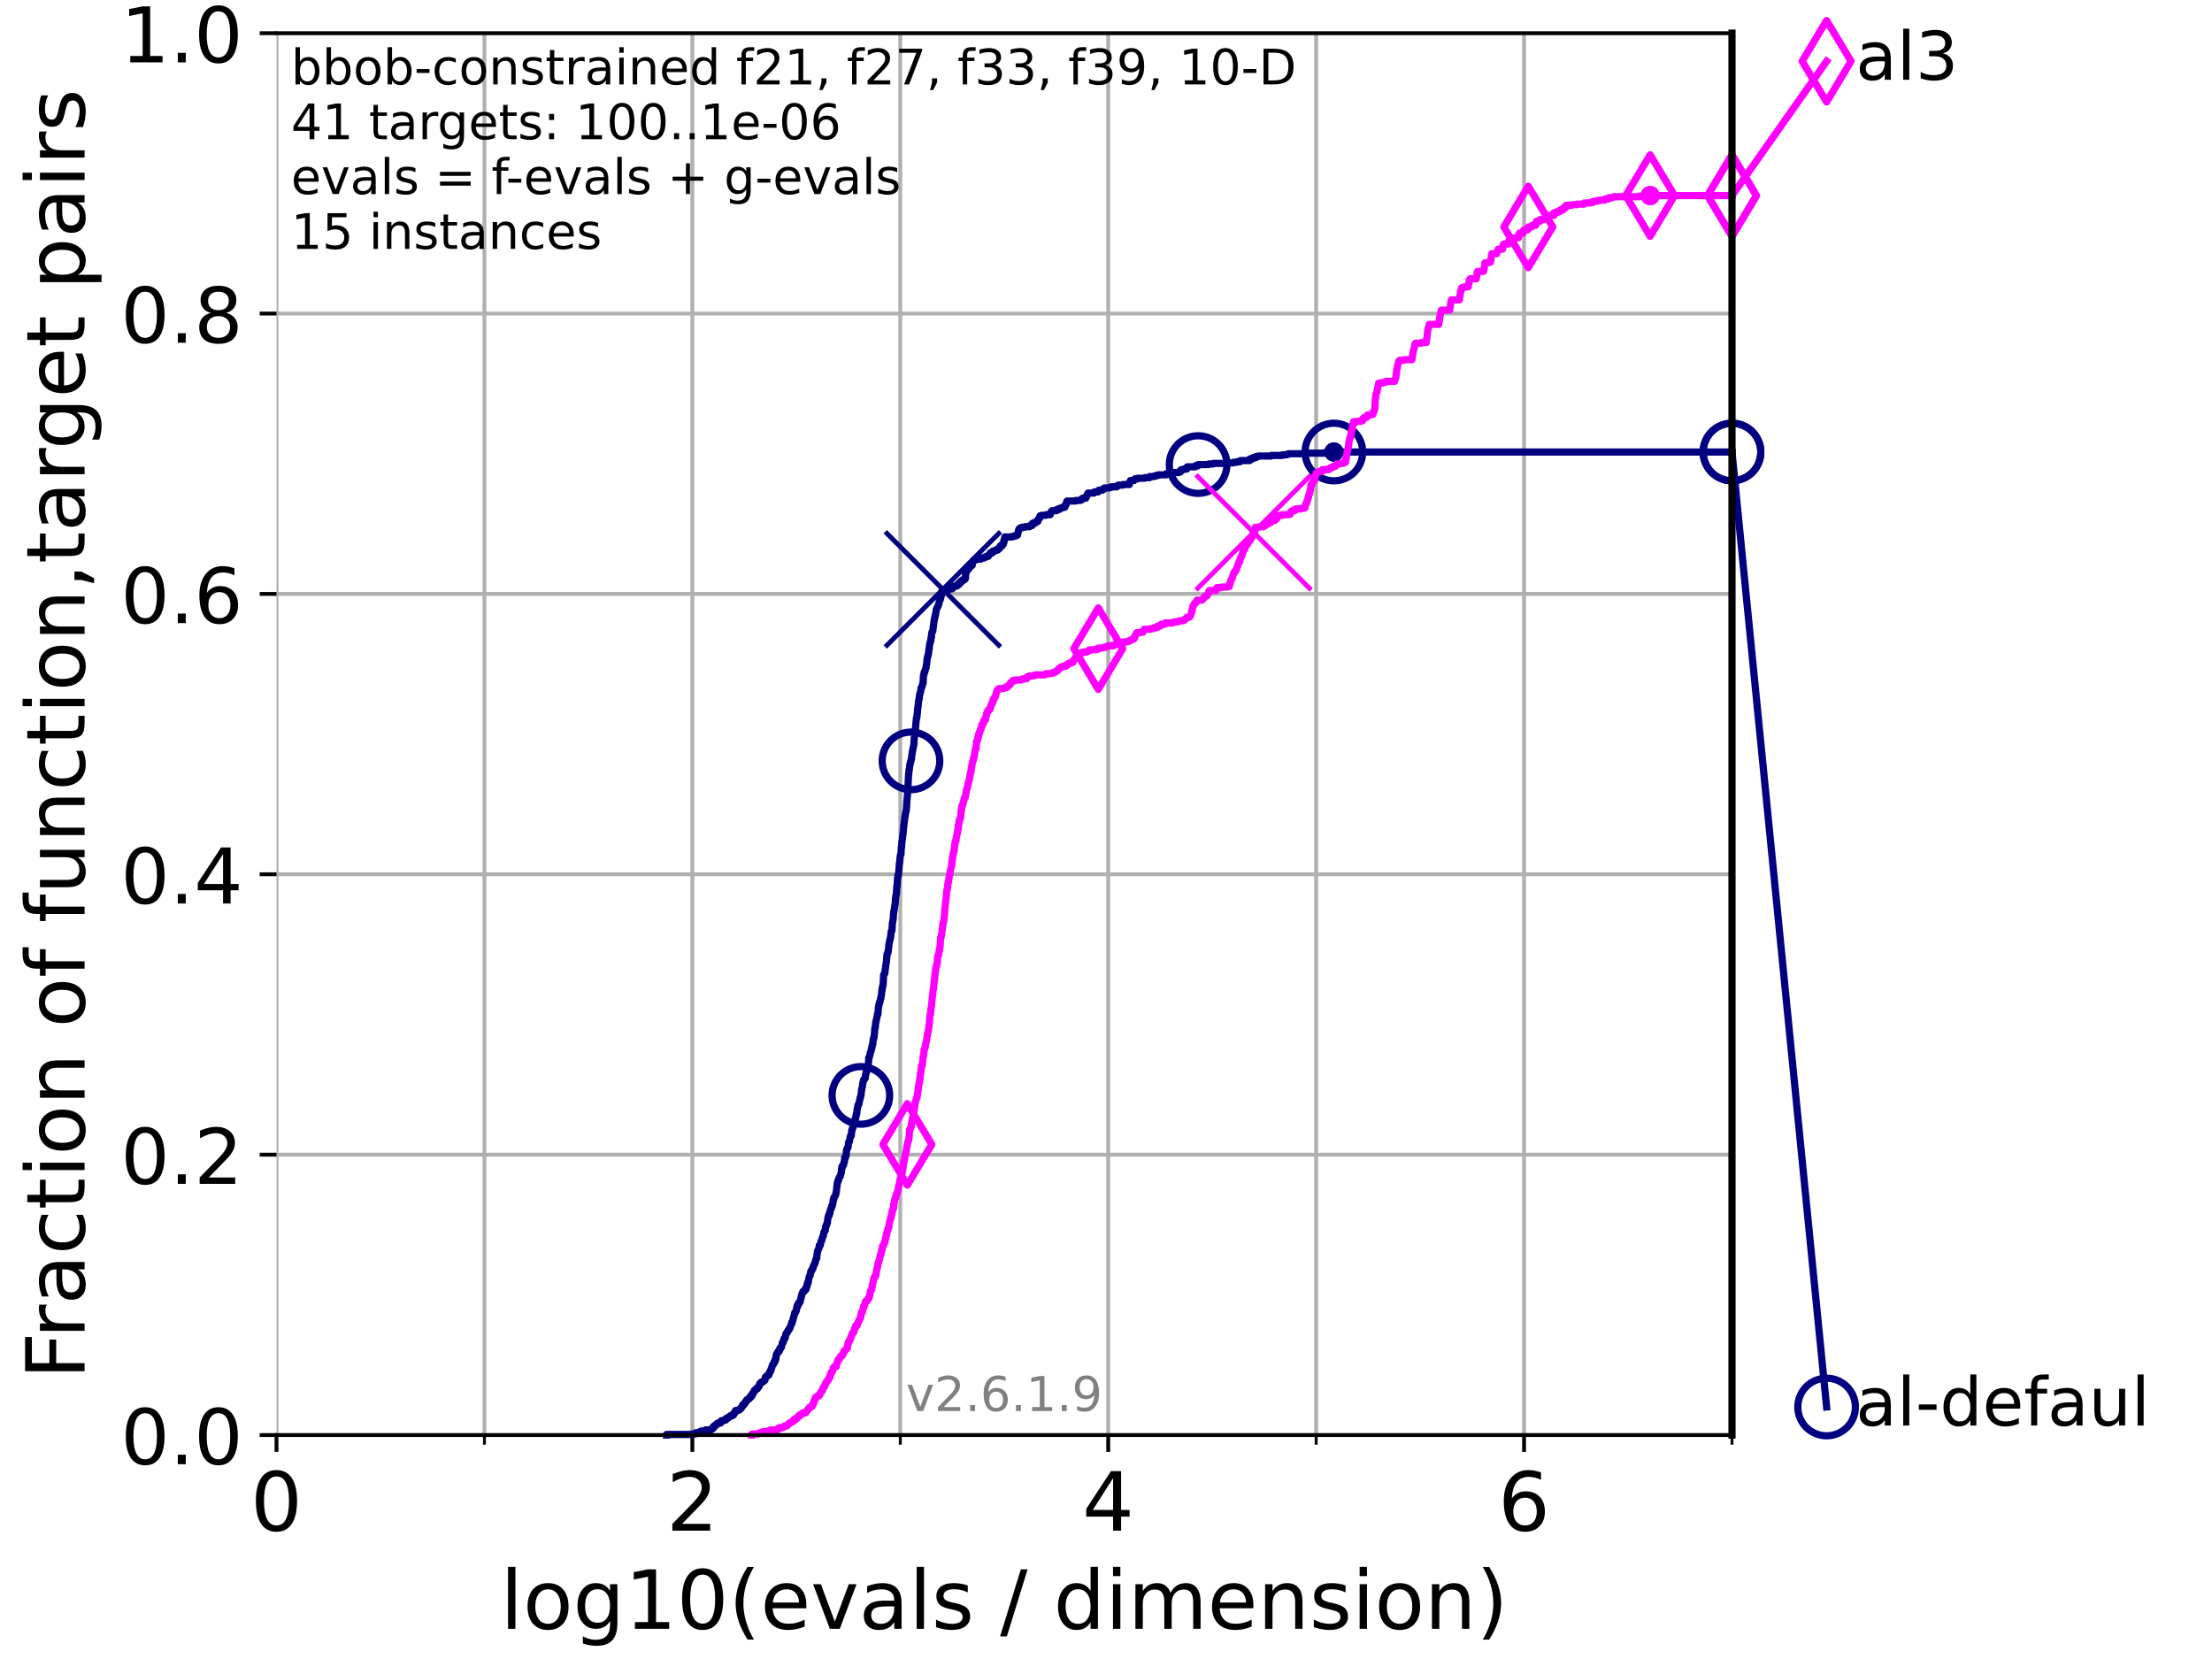 <?xml version="1.0" encoding="utf-8" standalone="no"?>
<!DOCTYPE svg PUBLIC "-//W3C//DTD SVG 1.1//EN"
  "http://www.w3.org/Graphics/SVG/1.1/DTD/svg11.dtd">
<!-- Created with matplotlib (https://matplotlib.org/) -->
<svg height="345.6pt" version="1.1" viewBox="0 0 460.8 345.6" width="460.8pt" xmlns="http://www.w3.org/2000/svg" xmlns:xlink="http://www.w3.org/1999/xlink">
 <defs>
  <style type="text/css">*{stroke-linecap:butt;stroke-linejoin:round;}</style>
 </defs>
 <g id="figure_1">
  <g id="patch_1">
   <path d="M 0 345.6 
L 460.8 345.6 
L 460.8 0 
L 0 0 
z
" style="fill:#ffffff;"/>
  </g>
  <g id="axes_1">
   <g id="patch_2">
    <path d="M 57.6 298.944 
L 360.806 298.944 
L 360.806 6.912 
L 57.6 6.912 
z
" style="fill:#ffffff;"/>
   </g>
   <g id="matplotlib.axis_1">
    <g id="xtick_1">
     <g id="line2d_1">
      <path clip-path="url(#p5e4929ad59)" d="M 57.6 298.944 
L 57.6 6.912 
" style="fill:none;stroke:#b0b0b0;stroke-linecap:square;stroke-width:0.8;"/>
     </g>
     <g id="line2d_2">
      <defs>
       <path d="M 0 0 
L 0 3.5 
" id="mca424922a2" style="stroke:#000000;stroke-width:0.8;"/>
      </defs>
      <g>
       <use style="stroke:#000000;stroke-width:0.8;" x="57.6" xlink:href="#mca424922a2" y="298.944"/>
      </g>
     </g>
     <g id="text_1">
      <!-- 0 -->
      <g transform="translate(52.192 318.861)scale(0.17 -0.17)">
       <defs>
        <path d="M 31.781 66.406 
Q 24.172 66.406 20.328 58.906 
Q 16.5 51.422 16.5 36.375 
Q 16.5 21.391 20.328 13.891 
Q 24.172 6.391 31.781 6.391 
Q 39.453 6.391 43.281 13.891 
Q 47.125 21.391 47.125 36.375 
Q 47.125 51.422 43.281 58.906 
Q 39.453 66.406 31.781 66.406 
z
M 31.781 74.219 
Q 44.047 74.219 50.516 64.516 
Q 56.984 54.828 56.984 36.375 
Q 56.984 17.969 50.516 8.266 
Q 44.047 -1.422 31.781 -1.422 
Q 19.531 -1.422 13.062 8.266 
Q 6.594 17.969 6.594 36.375 
Q 6.594 54.828 13.062 64.516 
Q 19.531 74.219 31.781 74.219 
z
" id="DejaVuSans-48"/>
       </defs>
       <use xlink:href="#DejaVuSans-48"/>
      </g>
     </g>
    </g>
    <g id="xtick_2">
     <g id="line2d_3">
      <path clip-path="url(#p5e4929ad59)" d="M 144.23 298.944 
L 144.23 6.912 
" style="fill:none;stroke:#b0b0b0;stroke-linecap:square;stroke-width:0.8;"/>
     </g>
     <g id="line2d_4">
      <g>
       <use style="stroke:#000000;stroke-width:0.8;" x="144.23" xlink:href="#mca424922a2" y="298.944"/>
      </g>
     </g>
     <g id="text_2">
      <!-- 2 -->
      <g transform="translate(138.822 318.861)scale(0.17 -0.17)">
       <defs>
        <path d="M 19.188 8.297 
L 53.609 8.297 
L 53.609 0 
L 7.328 0 
L 7.328 8.297 
Q 12.938 14.109 22.625 23.891 
Q 32.328 33.688 34.812 36.531 
Q 39.547 41.844 41.422 45.531 
Q 43.312 49.219 43.312 52.781 
Q 43.312 58.594 39.234 62.25 
Q 35.156 65.922 28.609 65.922 
Q 23.969 65.922 18.812 64.312 
Q 13.672 62.703 7.812 59.422 
L 7.812 69.391 
Q 13.766 71.781 18.938 73 
Q 24.125 74.219 28.422 74.219 
Q 39.75 74.219 46.484 68.547 
Q 53.219 62.891 53.219 53.422 
Q 53.219 48.922 51.531 44.891 
Q 49.859 40.875 45.406 35.406 
Q 44.188 33.984 37.641 27.219 
Q 31.109 20.453 19.188 8.297 
z
" id="DejaVuSans-50"/>
       </defs>
       <use xlink:href="#DejaVuSans-50"/>
      </g>
     </g>
    </g>
    <g id="xtick_3">
     <g id="line2d_5">
      <path clip-path="url(#p5e4929ad59)" d="M 230.861 298.944 
L 230.861 6.912 
" style="fill:none;stroke:#b0b0b0;stroke-linecap:square;stroke-width:0.8;"/>
     </g>
     <g id="line2d_6">
      <g>
       <use style="stroke:#000000;stroke-width:0.8;" x="230.861" xlink:href="#mca424922a2" y="298.944"/>
      </g>
     </g>
     <g id="text_3">
      <!-- 4 -->
      <g transform="translate(225.453 318.861)scale(0.17 -0.17)">
       <defs>
        <path d="M 37.797 64.312 
L 12.891 25.391 
L 37.797 25.391 
z
M 35.203 72.906 
L 47.609 72.906 
L 47.609 25.391 
L 58.016 25.391 
L 58.016 17.188 
L 47.609 17.188 
L 47.609 0 
L 37.797 0 
L 37.797 17.188 
L 4.891 17.188 
L 4.891 26.703 
z
" id="DejaVuSans-52"/>
       </defs>
       <use xlink:href="#DejaVuSans-52"/>
      </g>
     </g>
    </g>
    <g id="xtick_4">
     <g id="line2d_7">
      <path clip-path="url(#p5e4929ad59)" d="M 317.491 298.944 
L 317.491 6.912 
" style="fill:none;stroke:#b0b0b0;stroke-linecap:square;stroke-width:0.8;"/>
     </g>
     <g id="line2d_8">
      <g>
       <use style="stroke:#000000;stroke-width:0.8;" x="317.491" xlink:href="#mca424922a2" y="298.944"/>
      </g>
     </g>
     <g id="text_4">
      <!-- 6 -->
      <g transform="translate(312.083 318.861)scale(0.17 -0.17)">
       <defs>
        <path d="M 33.016 40.375 
Q 26.375 40.375 22.484 35.828 
Q 18.609 31.297 18.609 23.391 
Q 18.609 15.531 22.484 10.953 
Q 26.375 6.391 33.016 6.391 
Q 39.656 6.391 43.531 10.953 
Q 47.406 15.531 47.406 23.391 
Q 47.406 31.297 43.531 35.828 
Q 39.656 40.375 33.016 40.375 
z
M 52.594 71.297 
L 52.594 62.312 
Q 48.875 64.062 45.094 64.984 
Q 41.312 65.922 37.594 65.922 
Q 27.828 65.922 22.672 59.328 
Q 17.531 52.734 16.797 39.406 
Q 19.672 43.656 24.016 45.922 
Q 28.375 48.188 33.594 48.188 
Q 44.578 48.188 50.953 41.516 
Q 57.328 34.859 57.328 23.391 
Q 57.328 12.156 50.688 5.359 
Q 44.047 -1.422 33.016 -1.422 
Q 20.359 -1.422 13.672 8.266 
Q 6.984 17.969 6.984 36.375 
Q 6.984 53.656 15.188 63.938 
Q 23.391 74.219 37.203 74.219 
Q 40.922 74.219 44.703 73.484 
Q 48.484 72.75 52.594 71.297 
z
" id="DejaVuSans-54"/>
       </defs>
       <use xlink:href="#DejaVuSans-54"/>
      </g>
     </g>
    </g>
    <g id="xtick_5">
     <g id="line2d_9">
      <path clip-path="url(#p5e4929ad59)" d="M 100.915 298.944 
L 100.915 6.912 
" style="fill:none;stroke:#b0b0b0;stroke-linecap:square;stroke-width:0.8;"/>
     </g>
     <g id="line2d_10">
      <defs>
       <path d="M 0 0 
L 0 2 
" id="mafa30d0c0f" style="stroke:#000000;stroke-width:0.6;"/>
      </defs>
      <g>
       <use style="stroke:#000000;stroke-width:0.6;" x="100.915" xlink:href="#mafa30d0c0f" y="298.944"/>
      </g>
     </g>
    </g>
    <g id="xtick_6">
     <g id="line2d_11">
      <path clip-path="url(#p5e4929ad59)" d="M 187.546 298.944 
L 187.546 6.912 
" style="fill:none;stroke:#b0b0b0;stroke-linecap:square;stroke-width:0.8;"/>
     </g>
     <g id="line2d_12">
      <g>
       <use style="stroke:#000000;stroke-width:0.6;" x="187.546" xlink:href="#mafa30d0c0f" y="298.944"/>
      </g>
     </g>
    </g>
    <g id="xtick_7">
     <g id="line2d_13">
      <path clip-path="url(#p5e4929ad59)" d="M 274.176 298.944 
L 274.176 6.912 
" style="fill:none;stroke:#b0b0b0;stroke-linecap:square;stroke-width:0.8;"/>
     </g>
     <g id="line2d_14">
      <g>
       <use style="stroke:#000000;stroke-width:0.6;" x="274.176" xlink:href="#mafa30d0c0f" y="298.944"/>
      </g>
     </g>
    </g>
    <g id="xtick_8">
     <g id="line2d_15">
      <path clip-path="url(#p5e4929ad59)" d="M 360.806 298.944 
L 360.806 6.912 
" style="fill:none;stroke:#b0b0b0;stroke-linecap:square;stroke-width:0.8;"/>
     </g>
     <g id="line2d_16">
      <g>
       <use style="stroke:#000000;stroke-width:0.6;" x="360.806" xlink:href="#mafa30d0c0f" y="298.944"/>
      </g>
     </g>
    </g>
    <g id="text_5">
     <!-- log10(evals / dimension) -->
     <g transform="translate(104.239 339.314)scale(0.17 -0.17)">
      <defs>
       <path d="M 9.422 75.984 
L 18.406 75.984 
L 18.406 0 
L 9.422 0 
z
" id="DejaVuSans-108"/>
       <path d="M 30.609 48.391 
Q 23.391 48.391 19.188 42.75 
Q 14.984 37.109 14.984 27.297 
Q 14.984 17.484 19.156 11.844 
Q 23.344 6.203 30.609 6.203 
Q 37.797 6.203 41.984 11.859 
Q 46.188 17.531 46.188 27.297 
Q 46.188 37.016 41.984 42.703 
Q 37.797 48.391 30.609 48.391 
z
M 30.609 56 
Q 42.328 56 49.016 48.375 
Q 55.719 40.766 55.719 27.297 
Q 55.719 13.875 49.016 6.219 
Q 42.328 -1.422 30.609 -1.422 
Q 18.844 -1.422 12.172 6.219 
Q 5.516 13.875 5.516 27.297 
Q 5.516 40.766 12.172 48.375 
Q 18.844 56 30.609 56 
z
" id="DejaVuSans-111"/>
       <path d="M 45.406 27.984 
Q 45.406 37.75 41.375 43.109 
Q 37.359 48.484 30.078 48.484 
Q 22.859 48.484 18.828 43.109 
Q 14.797 37.75 14.797 27.984 
Q 14.797 18.266 18.828 12.891 
Q 22.859 7.516 30.078 7.516 
Q 37.359 7.516 41.375 12.891 
Q 45.406 18.266 45.406 27.984 
z
M 54.391 6.781 
Q 54.391 -7.172 48.188 -13.984 
Q 42 -20.797 29.203 -20.797 
Q 24.469 -20.797 20.266 -20.094 
Q 16.062 -19.391 12.109 -17.922 
L 12.109 -9.188 
Q 16.062 -11.328 19.922 -12.344 
Q 23.781 -13.375 27.781 -13.375 
Q 36.625 -13.375 41.016 -8.766 
Q 45.406 -4.156 45.406 5.172 
L 45.406 9.625 
Q 42.625 4.781 38.281 2.391 
Q 33.938 0 27.875 0 
Q 17.828 0 11.672 7.656 
Q 5.516 15.328 5.516 27.984 
Q 5.516 40.672 11.672 48.328 
Q 17.828 56 27.875 56 
Q 33.938 56 38.281 53.609 
Q 42.625 51.219 45.406 46.391 
L 45.406 54.688 
L 54.391 54.688 
z
" id="DejaVuSans-103"/>
       <path d="M 12.406 8.297 
L 28.516 8.297 
L 28.516 63.922 
L 10.984 60.406 
L 10.984 69.391 
L 28.422 72.906 
L 38.281 72.906 
L 38.281 8.297 
L 54.391 8.297 
L 54.391 0 
L 12.406 0 
z
" id="DejaVuSans-49"/>
       <path d="M 31 75.875 
Q 24.469 64.656 21.281 53.656 
Q 18.109 42.672 18.109 31.391 
Q 18.109 20.125 21.312 9.062 
Q 24.516 -2 31 -13.188 
L 23.188 -13.188 
Q 15.875 -1.703 12.234 9.375 
Q 8.594 20.453 8.594 31.391 
Q 8.594 42.281 12.203 53.312 
Q 15.828 64.359 23.188 75.875 
z
" id="DejaVuSans-40"/>
       <path d="M 56.203 29.594 
L 56.203 25.203 
L 14.891 25.203 
Q 15.484 15.922 20.484 11.062 
Q 25.484 6.203 34.422 6.203 
Q 39.594 6.203 44.453 7.469 
Q 49.312 8.734 54.109 11.281 
L 54.109 2.781 
Q 49.266 0.734 44.188 -0.344 
Q 39.109 -1.422 33.891 -1.422 
Q 20.797 -1.422 13.156 6.188 
Q 5.516 13.812 5.516 26.812 
Q 5.516 40.234 12.766 48.109 
Q 20.016 56 32.328 56 
Q 43.359 56 49.781 48.891 
Q 56.203 41.797 56.203 29.594 
z
M 47.219 32.234 
Q 47.125 39.594 43.094 43.984 
Q 39.062 48.391 32.422 48.391 
Q 24.906 48.391 20.391 44.141 
Q 15.875 39.891 15.188 32.172 
z
" id="DejaVuSans-101"/>
       <path d="M 2.984 54.688 
L 12.5 54.688 
L 29.594 8.797 
L 46.688 54.688 
L 56.203 54.688 
L 35.688 0 
L 23.484 0 
z
" id="DejaVuSans-118"/>
       <path d="M 34.281 27.484 
Q 23.391 27.484 19.188 25 
Q 14.984 22.516 14.984 16.5 
Q 14.984 11.719 18.141 8.906 
Q 21.297 6.109 26.703 6.109 
Q 34.188 6.109 38.703 11.406 
Q 43.219 16.703 43.219 25.484 
L 43.219 27.484 
z
M 52.203 31.203 
L 52.203 0 
L 43.219 0 
L 43.219 8.297 
Q 40.141 3.328 35.547 0.953 
Q 30.953 -1.422 24.312 -1.422 
Q 15.922 -1.422 10.953 3.297 
Q 6 8.016 6 15.922 
Q 6 25.141 12.172 29.828 
Q 18.359 34.516 30.609 34.516 
L 43.219 34.516 
L 43.219 35.406 
Q 43.219 41.609 39.141 45 
Q 35.062 48.391 27.688 48.391 
Q 23 48.391 18.547 47.266 
Q 14.109 46.141 10.016 43.891 
L 10.016 52.203 
Q 14.938 54.109 19.578 55.047 
Q 24.219 56 28.609 56 
Q 40.484 56 46.344 49.844 
Q 52.203 43.703 52.203 31.203 
z
" id="DejaVuSans-97"/>
       <path d="M 44.281 53.078 
L 44.281 44.578 
Q 40.484 46.531 36.375 47.5 
Q 32.281 48.484 27.875 48.484 
Q 21.188 48.484 17.844 46.438 
Q 14.5 44.391 14.5 40.281 
Q 14.5 37.156 16.891 35.375 
Q 19.281 33.594 26.516 31.984 
L 29.594 31.297 
Q 39.156 29.25 43.188 25.516 
Q 47.219 21.781 47.219 15.094 
Q 47.219 7.469 41.188 3.016 
Q 35.156 -1.422 24.609 -1.422 
Q 20.219 -1.422 15.453 -0.562 
Q 10.688 0.297 5.422 2 
L 5.422 11.281 
Q 10.406 8.688 15.234 7.391 
Q 20.062 6.109 24.812 6.109 
Q 31.156 6.109 34.562 8.281 
Q 37.984 10.453 37.984 14.406 
Q 37.984 18.062 35.516 20.016 
Q 33.062 21.969 24.703 23.781 
L 21.578 24.516 
Q 13.234 26.266 9.516 29.906 
Q 5.812 33.547 5.812 39.891 
Q 5.812 47.609 11.281 51.797 
Q 16.75 56 26.812 56 
Q 31.781 56 36.172 55.266 
Q 40.578 54.547 44.281 53.078 
z
" id="DejaVuSans-115"/>
       <path id="DejaVuSans-32"/>
       <path d="M 25.391 72.906 
L 33.688 72.906 
L 8.297 -9.281 
L 0 -9.281 
z
" id="DejaVuSans-47"/>
       <path d="M 45.406 46.391 
L 45.406 75.984 
L 54.391 75.984 
L 54.391 0 
L 45.406 0 
L 45.406 8.203 
Q 42.578 3.328 38.25 0.953 
Q 33.938 -1.422 27.875 -1.422 
Q 17.969 -1.422 11.734 6.484 
Q 5.516 14.406 5.516 27.297 
Q 5.516 40.188 11.734 48.094 
Q 17.969 56 27.875 56 
Q 33.938 56 38.25 53.625 
Q 42.578 51.266 45.406 46.391 
z
M 14.797 27.297 
Q 14.797 17.391 18.875 11.75 
Q 22.953 6.109 30.078 6.109 
Q 37.203 6.109 41.297 11.75 
Q 45.406 17.391 45.406 27.297 
Q 45.406 37.203 41.297 42.844 
Q 37.203 48.484 30.078 48.484 
Q 22.953 48.484 18.875 42.844 
Q 14.797 37.203 14.797 27.297 
z
" id="DejaVuSans-100"/>
       <path d="M 9.422 54.688 
L 18.406 54.688 
L 18.406 0 
L 9.422 0 
z
M 9.422 75.984 
L 18.406 75.984 
L 18.406 64.594 
L 9.422 64.594 
z
" id="DejaVuSans-105"/>
       <path d="M 52 44.188 
Q 55.375 50.25 60.062 53.125 
Q 64.75 56 71.094 56 
Q 79.641 56 84.281 50.016 
Q 88.922 44.047 88.922 33.016 
L 88.922 0 
L 79.891 0 
L 79.891 32.719 
Q 79.891 40.578 77.094 44.375 
Q 74.312 48.188 68.609 48.188 
Q 61.625 48.188 57.562 43.547 
Q 53.516 38.922 53.516 30.906 
L 53.516 0 
L 44.484 0 
L 44.484 32.719 
Q 44.484 40.625 41.703 44.406 
Q 38.922 48.188 33.109 48.188 
Q 26.219 48.188 22.156 43.531 
Q 18.109 38.875 18.109 30.906 
L 18.109 0 
L 9.078 0 
L 9.078 54.688 
L 18.109 54.688 
L 18.109 46.188 
Q 21.188 51.219 25.484 53.609 
Q 29.781 56 35.688 56 
Q 41.656 56 45.828 52.969 
Q 50 49.953 52 44.188 
z
" id="DejaVuSans-109"/>
       <path d="M 54.891 33.016 
L 54.891 0 
L 45.906 0 
L 45.906 32.719 
Q 45.906 40.484 42.875 44.328 
Q 39.844 48.188 33.797 48.188 
Q 26.516 48.188 22.312 43.547 
Q 18.109 38.922 18.109 30.906 
L 18.109 0 
L 9.078 0 
L 9.078 54.688 
L 18.109 54.688 
L 18.109 46.188 
Q 21.344 51.125 25.703 53.562 
Q 30.078 56 35.797 56 
Q 45.219 56 50.047 50.172 
Q 54.891 44.344 54.891 33.016 
z
" id="DejaVuSans-110"/>
       <path d="M 8.016 75.875 
L 15.828 75.875 
Q 23.141 64.359 26.781 53.312 
Q 30.422 42.281 30.422 31.391 
Q 30.422 20.453 26.781 9.375 
Q 23.141 -1.703 15.828 -13.188 
L 8.016 -13.188 
Q 14.5 -2 17.703 9.062 
Q 20.906 20.125 20.906 31.391 
Q 20.906 42.672 17.703 53.656 
Q 14.5 64.656 8.016 75.875 
z
" id="DejaVuSans-41"/>
      </defs>
      <use xlink:href="#DejaVuSans-108"/>
      <use x="27.783" xlink:href="#DejaVuSans-111"/>
      <use x="88.965" xlink:href="#DejaVuSans-103"/>
      <use x="152.441" xlink:href="#DejaVuSans-49"/>
      <use x="216.064" xlink:href="#DejaVuSans-48"/>
      <use x="279.688" xlink:href="#DejaVuSans-40"/>
      <use x="318.701" xlink:href="#DejaVuSans-101"/>
      <use x="380.225" xlink:href="#DejaVuSans-118"/>
      <use x="439.404" xlink:href="#DejaVuSans-97"/>
      <use x="500.684" xlink:href="#DejaVuSans-108"/>
      <use x="528.467" xlink:href="#DejaVuSans-115"/>
      <use x="580.566" xlink:href="#DejaVuSans-32"/>
      <use x="612.354" xlink:href="#DejaVuSans-47"/>
      <use x="646.045" xlink:href="#DejaVuSans-32"/>
      <use x="677.832" xlink:href="#DejaVuSans-100"/>
      <use x="741.309" xlink:href="#DejaVuSans-105"/>
      <use x="769.092" xlink:href="#DejaVuSans-109"/>
      <use x="866.504" xlink:href="#DejaVuSans-101"/>
      <use x="928.027" xlink:href="#DejaVuSans-110"/>
      <use x="991.406" xlink:href="#DejaVuSans-115"/>
      <use x="1043.506" xlink:href="#DejaVuSans-105"/>
      <use x="1071.289" xlink:href="#DejaVuSans-111"/>
      <use x="1132.471" xlink:href="#DejaVuSans-110"/>
      <use x="1195.85" xlink:href="#DejaVuSans-41"/>
     </g>
    </g>
   </g>
   <g id="matplotlib.axis_2">
    <g id="ytick_1">
     <g id="line2d_17">
      <path clip-path="url(#p5e4929ad59)" d="M 57.6 298.944 
L 360.806 298.944 
" style="fill:none;stroke:#b0b0b0;stroke-linecap:square;stroke-width:0.8;"/>
     </g>
     <g id="line2d_18">
      <defs>
       <path d="M 0 0 
L -3.5 0 
" id="mc86f09a263" style="stroke:#000000;stroke-width:0.8;"/>
      </defs>
      <g>
       <use style="stroke:#000000;stroke-width:0.8;" x="57.6" xlink:href="#mc86f09a263" y="298.944"/>
      </g>
     </g>
     <g id="text_6">
      <!-- 0.0 -->
      <g transform="translate(25.155 305.023)scale(0.16 -0.16)">
       <defs>
        <path d="M 10.688 12.406 
L 21 12.406 
L 21 0 
L 10.688 0 
z
" id="DejaVuSans-46"/>
       </defs>
       <use xlink:href="#DejaVuSans-48"/>
       <use x="63.623" xlink:href="#DejaVuSans-46"/>
       <use x="95.41" xlink:href="#DejaVuSans-48"/>
      </g>
     </g>
    </g>
    <g id="ytick_2">
     <g id="line2d_19">
      <path clip-path="url(#p5e4929ad59)" d="M 57.6 240.538 
L 360.806 240.538 
" style="fill:none;stroke:#b0b0b0;stroke-linecap:square;stroke-width:0.8;"/>
     </g>
     <g id="line2d_20">
      <g>
       <use style="stroke:#000000;stroke-width:0.8;" x="57.6" xlink:href="#mc86f09a263" y="240.538"/>
      </g>
     </g>
     <g id="text_7">
      <!-- 0.2 -->
      <g transform="translate(25.155 246.616)scale(0.16 -0.16)">
       <use xlink:href="#DejaVuSans-48"/>
       <use x="63.623" xlink:href="#DejaVuSans-46"/>
       <use x="95.41" xlink:href="#DejaVuSans-50"/>
      </g>
     </g>
    </g>
    <g id="ytick_3">
     <g id="line2d_21">
      <path clip-path="url(#p5e4929ad59)" d="M 57.6 182.131 
L 360.806 182.131 
" style="fill:none;stroke:#b0b0b0;stroke-linecap:square;stroke-width:0.8;"/>
     </g>
     <g id="line2d_22">
      <g>
       <use style="stroke:#000000;stroke-width:0.8;" x="57.6" xlink:href="#mc86f09a263" y="182.131"/>
      </g>
     </g>
     <g id="text_8">
      <!-- 0.4 -->
      <g transform="translate(25.155 188.21)scale(0.16 -0.16)">
       <use xlink:href="#DejaVuSans-48"/>
       <use x="63.623" xlink:href="#DejaVuSans-46"/>
       <use x="95.41" xlink:href="#DejaVuSans-52"/>
      </g>
     </g>
    </g>
    <g id="ytick_4">
     <g id="line2d_23">
      <path clip-path="url(#p5e4929ad59)" d="M 57.6 123.725 
L 360.806 123.725 
" style="fill:none;stroke:#b0b0b0;stroke-linecap:square;stroke-width:0.8;"/>
     </g>
     <g id="line2d_24">
      <g>
       <use style="stroke:#000000;stroke-width:0.8;" x="57.6" xlink:href="#mc86f09a263" y="123.725"/>
      </g>
     </g>
     <g id="text_9">
      <!-- 0.6 -->
      <g transform="translate(25.155 129.804)scale(0.16 -0.16)">
       <use xlink:href="#DejaVuSans-48"/>
       <use x="63.623" xlink:href="#DejaVuSans-46"/>
       <use x="95.41" xlink:href="#DejaVuSans-54"/>
      </g>
     </g>
    </g>
    <g id="ytick_5">
     <g id="line2d_25">
      <path clip-path="url(#p5e4929ad59)" d="M 57.6 65.318 
L 360.806 65.318 
" style="fill:none;stroke:#b0b0b0;stroke-linecap:square;stroke-width:0.8;"/>
     </g>
     <g id="line2d_26">
      <g>
       <use style="stroke:#000000;stroke-width:0.8;" x="57.6" xlink:href="#mc86f09a263" y="65.318"/>
      </g>
     </g>
     <g id="text_10">
      <!-- 0.8 -->
      <g transform="translate(25.155 71.397)scale(0.16 -0.16)">
       <defs>
        <path d="M 31.781 34.625 
Q 24.75 34.625 20.719 30.859 
Q 16.703 27.094 16.703 20.516 
Q 16.703 13.922 20.719 10.156 
Q 24.75 6.391 31.781 6.391 
Q 38.812 6.391 42.859 10.172 
Q 46.922 13.969 46.922 20.516 
Q 46.922 27.094 42.891 30.859 
Q 38.875 34.625 31.781 34.625 
z
M 21.922 38.812 
Q 15.578 40.375 12.031 44.719 
Q 8.5 49.078 8.5 55.328 
Q 8.5 64.062 14.719 69.141 
Q 20.953 74.219 31.781 74.219 
Q 42.672 74.219 48.875 69.141 
Q 55.078 64.062 55.078 55.328 
Q 55.078 49.078 51.531 44.719 
Q 48 40.375 41.703 38.812 
Q 48.828 37.156 52.797 32.312 
Q 56.781 27.484 56.781 20.516 
Q 56.781 9.906 50.312 4.234 
Q 43.844 -1.422 31.781 -1.422 
Q 19.734 -1.422 13.25 4.234 
Q 6.781 9.906 6.781 20.516 
Q 6.781 27.484 10.781 32.312 
Q 14.797 37.156 21.922 38.812 
z
M 18.312 54.391 
Q 18.312 48.734 21.844 45.562 
Q 25.391 42.391 31.781 42.391 
Q 38.141 42.391 41.719 45.562 
Q 45.312 48.734 45.312 54.391 
Q 45.312 60.062 41.719 63.234 
Q 38.141 66.406 31.781 66.406 
Q 25.391 66.406 21.844 63.234 
Q 18.312 60.062 18.312 54.391 
z
" id="DejaVuSans-56"/>
       </defs>
       <use xlink:href="#DejaVuSans-48"/>
       <use x="63.623" xlink:href="#DejaVuSans-46"/>
       <use x="95.41" xlink:href="#DejaVuSans-56"/>
      </g>
     </g>
    </g>
    <g id="ytick_6">
     <g id="line2d_27">
      <path clip-path="url(#p5e4929ad59)" d="M 57.6 6.912 
L 360.806 6.912 
" style="fill:none;stroke:#b0b0b0;stroke-linecap:square;stroke-width:0.8;"/>
     </g>
     <g id="line2d_28">
      <g>
       <use style="stroke:#000000;stroke-width:0.8;" x="57.6" xlink:href="#mc86f09a263" y="6.912"/>
      </g>
     </g>
     <g id="text_11">
      <!-- 1.0 -->
      <g transform="translate(25.155 12.991)scale(0.16 -0.16)">
       <use xlink:href="#DejaVuSans-49"/>
       <use x="63.623" xlink:href="#DejaVuSans-46"/>
       <use x="95.41" xlink:href="#DejaVuSans-48"/>
      </g>
     </g>
    </g>
    <g id="text_12">
     <!-- Fraction of function,target pairs -->
     <g transform="translate(17.62 287.313)rotate(-90)scale(0.17 -0.17)">
      <defs>
       <path d="M 9.812 72.906 
L 51.703 72.906 
L 51.703 64.594 
L 19.672 64.594 
L 19.672 43.109 
L 48.578 43.109 
L 48.578 34.812 
L 19.672 34.812 
L 19.672 0 
L 9.812 0 
z
" id="DejaVuSans-70"/>
       <path d="M 41.109 46.297 
Q 39.594 47.172 37.812 47.578 
Q 36.031 48 33.891 48 
Q 26.266 48 22.188 43.047 
Q 18.109 38.094 18.109 28.812 
L 18.109 0 
L 9.078 0 
L 9.078 54.688 
L 18.109 54.688 
L 18.109 46.188 
Q 20.953 51.172 25.484 53.578 
Q 30.031 56 36.531 56 
Q 37.453 56 38.578 55.875 
Q 39.703 55.766 41.062 55.516 
z
" id="DejaVuSans-114"/>
       <path d="M 48.781 52.594 
L 48.781 44.188 
Q 44.969 46.297 41.141 47.344 
Q 37.312 48.391 33.406 48.391 
Q 24.656 48.391 19.812 42.844 
Q 14.984 37.312 14.984 27.297 
Q 14.984 17.281 19.812 11.734 
Q 24.656 6.203 33.406 6.203 
Q 37.312 6.203 41.141 7.25 
Q 44.969 8.297 48.781 10.406 
L 48.781 2.094 
Q 45.016 0.344 40.984 -0.531 
Q 36.969 -1.422 32.422 -1.422 
Q 20.062 -1.422 12.781 6.344 
Q 5.516 14.109 5.516 27.297 
Q 5.516 40.672 12.859 48.328 
Q 20.219 56 33.016 56 
Q 37.156 56 41.109 55.141 
Q 45.062 54.297 48.781 52.594 
z
" id="DejaVuSans-99"/>
       <path d="M 18.312 70.219 
L 18.312 54.688 
L 36.812 54.688 
L 36.812 47.703 
L 18.312 47.703 
L 18.312 18.016 
Q 18.312 11.328 20.141 9.422 
Q 21.969 7.516 27.594 7.516 
L 36.812 7.516 
L 36.812 0 
L 27.594 0 
Q 17.188 0 13.234 3.875 
Q 9.281 7.766 9.281 18.016 
L 9.281 47.703 
L 2.688 47.703 
L 2.688 54.688 
L 9.281 54.688 
L 9.281 70.219 
z
" id="DejaVuSans-116"/>
       <path d="M 37.109 75.984 
L 37.109 68.5 
L 28.516 68.5 
Q 23.688 68.5 21.797 66.547 
Q 19.922 64.594 19.922 59.516 
L 19.922 54.688 
L 34.719 54.688 
L 34.719 47.703 
L 19.922 47.703 
L 19.922 0 
L 10.891 0 
L 10.891 47.703 
L 2.297 47.703 
L 2.297 54.688 
L 10.891 54.688 
L 10.891 58.5 
Q 10.891 67.625 15.141 71.797 
Q 19.391 75.984 28.609 75.984 
z
" id="DejaVuSans-102"/>
       <path d="M 8.5 21.578 
L 8.5 54.688 
L 17.484 54.688 
L 17.484 21.922 
Q 17.484 14.156 20.5 10.266 
Q 23.531 6.391 29.594 6.391 
Q 36.859 6.391 41.078 11.031 
Q 45.312 15.672 45.312 23.688 
L 45.312 54.688 
L 54.297 54.688 
L 54.297 0 
L 45.312 0 
L 45.312 8.406 
Q 42.047 3.422 37.719 1 
Q 33.406 -1.422 27.688 -1.422 
Q 18.266 -1.422 13.375 4.438 
Q 8.5 10.297 8.5 21.578 
z
M 31.109 56 
z
" id="DejaVuSans-117"/>
       <path d="M 11.719 12.406 
L 22.016 12.406 
L 22.016 4 
L 14.016 -11.625 
L 7.719 -11.625 
L 11.719 4 
z
" id="DejaVuSans-44"/>
       <path d="M 18.109 8.203 
L 18.109 -20.797 
L 9.078 -20.797 
L 9.078 54.688 
L 18.109 54.688 
L 18.109 46.391 
Q 20.953 51.266 25.266 53.625 
Q 29.594 56 35.594 56 
Q 45.562 56 51.781 48.094 
Q 58.016 40.188 58.016 27.297 
Q 58.016 14.406 51.781 6.484 
Q 45.562 -1.422 35.594 -1.422 
Q 29.594 -1.422 25.266 0.953 
Q 20.953 3.328 18.109 8.203 
z
M 48.688 27.297 
Q 48.688 37.203 44.609 42.844 
Q 40.531 48.484 33.406 48.484 
Q 26.266 48.484 22.188 42.844 
Q 18.109 37.203 18.109 27.297 
Q 18.109 17.391 22.188 11.75 
Q 26.266 6.109 33.406 6.109 
Q 40.531 6.109 44.609 11.75 
Q 48.688 17.391 48.688 27.297 
z
" id="DejaVuSans-112"/>
      </defs>
      <use xlink:href="#DejaVuSans-70"/>
      <use x="50.27" xlink:href="#DejaVuSans-114"/>
      <use x="91.383" xlink:href="#DejaVuSans-97"/>
      <use x="152.662" xlink:href="#DejaVuSans-99"/>
      <use x="207.643" xlink:href="#DejaVuSans-116"/>
      <use x="246.852" xlink:href="#DejaVuSans-105"/>
      <use x="274.635" xlink:href="#DejaVuSans-111"/>
      <use x="335.816" xlink:href="#DejaVuSans-110"/>
      <use x="399.195" xlink:href="#DejaVuSans-32"/>
      <use x="430.982" xlink:href="#DejaVuSans-111"/>
      <use x="492.164" xlink:href="#DejaVuSans-102"/>
      <use x="527.369" xlink:href="#DejaVuSans-32"/>
      <use x="559.156" xlink:href="#DejaVuSans-102"/>
      <use x="594.361" xlink:href="#DejaVuSans-117"/>
      <use x="657.74" xlink:href="#DejaVuSans-110"/>
      <use x="721.119" xlink:href="#DejaVuSans-99"/>
      <use x="776.1" xlink:href="#DejaVuSans-116"/>
      <use x="815.309" xlink:href="#DejaVuSans-105"/>
      <use x="843.092" xlink:href="#DejaVuSans-111"/>
      <use x="904.273" xlink:href="#DejaVuSans-110"/>
      <use x="967.652" xlink:href="#DejaVuSans-44"/>
      <use x="999.439" xlink:href="#DejaVuSans-116"/>
      <use x="1038.648" xlink:href="#DejaVuSans-97"/>
      <use x="1099.928" xlink:href="#DejaVuSans-114"/>
      <use x="1139.291" xlink:href="#DejaVuSans-103"/>
      <use x="1202.768" xlink:href="#DejaVuSans-101"/>
      <use x="1264.291" xlink:href="#DejaVuSans-116"/>
      <use x="1303.5" xlink:href="#DejaVuSans-32"/>
      <use x="1335.287" xlink:href="#DejaVuSans-112"/>
      <use x="1398.764" xlink:href="#DejaVuSans-97"/>
      <use x="1460.043" xlink:href="#DejaVuSans-105"/>
      <use x="1487.826" xlink:href="#DejaVuSans-114"/>
      <use x="1528.939" xlink:href="#DejaVuSans-115"/>
     </g>
    </g>
   </g>
   <g id="line2d_29">
    <defs>
     <path d="M 0 1.5 
C 0.398 1.5 0.779 1.342 1.061 1.061 
C 1.342 0.779 1.5 0.398 1.5 0 
C 1.5 -0.398 1.342 -0.779 1.061 -1.061 
C 0.779 -1.342 0.398 -1.5 0 -1.5 
C -0.398 -1.5 -0.779 -1.342 -1.061 -1.061 
C -1.342 -0.779 -1.5 -0.398 -1.5 0 
C -1.5 0.398 -1.342 0.779 -1.061 1.061 
C -0.779 1.342 -0.398 1.5 0 1.5 
z
" id="m82e8fb15c8" style="stroke:#000080;"/>
    </defs>
    <g>
     <use style="fill:#000080;stroke:#000080;" x="277.873" xlink:href="#m82e8fb15c8" y="94.165"/>
     <use style="fill:#000080;stroke:#000080;" x="277.873" xlink:href="#m82e8fb15c8" y="94.165"/>
    </g>
   </g>
   <g id="line2d_30">
    <path d="M 138.844 298.944 
L 138.844 298.825 
L 144.212 298.825 
L 144.212 298.707 
L 144.878 298.707 
L 144.95 298.469 
L 145.521 298.469 
L 145.521 298.35 
L 145.8 298.35 
L 145.8 298.232 
L 146.04 298.232 
L 146.04 298.113 
L 146.941 298.113 
L 146.974 297.876 
L 148.109 297.876 
L 148.109 297.757 
L 148.231 297.757 
L 148.231 297.638 
L 148.473 297.638 
L 148.473 297.519 
L 148.593 297.519 
L 148.593 297.163 
L 148.889 297.163 
L 148.889 297.045 
L 149.006 297.045 
L 149.035 296.807 
L 149.267 296.807 
L 149.267 296.688 
L 149.439 296.688 
L 149.496 296.451 
L 150.111 296.451 
L 150.194 296.095 
L 150.248 296.095 
L 150.248 295.976 
L 150.654 295.976 
L 150.654 295.857 
L 151.129 295.857 
L 151.129 295.739 
L 151.259 295.739 
L 151.259 295.501 
L 151.414 295.501 
L 151.414 295.383 
L 151.719 295.383 
L 151.719 295.264 
L 151.87 295.264 
L 151.87 295.145 
L 152.02 295.145 
L 152.02 295.026 
L 152.169 295.026 
L 152.169 294.908 
L 152.584 294.908 
L 152.584 294.789 
L 152.8 294.789 
L 152.8 294.433 
L 153.037 294.433 
L 153.107 294.196 
L 153.154 294.196 
L 153.224 293.839 
L 153.753 293.839 
L 153.753 293.721 
L 154.046 293.721 
L 154.046 293.602 
L 154.179 293.602 
L 154.246 293.365 
L 154.421 293.365 
L 154.487 293.127 
L 154.552 293.127 
L 154.552 293.008 
L 154.682 293.008 
L 154.704 292.652 
L 154.961 292.652 
L 155.046 292.415 
L 155.172 292.415 
L 155.214 292.059 
L 155.402 292.059 
L 155.423 291.821 
L 155.568 291.821 
L 155.588 291.584 
L 155.793 291.584 
L 155.793 291.465 
L 156.015 291.465 
L 156.056 291.228 
L 156.176 291.228 
L 156.176 291.109 
L 156.374 291.109 
L 156.374 290.753 
L 156.687 290.753 
L 156.764 290.278 
L 156.841 290.278 
L 156.841 290.159 
L 156.995 290.159 
L 157.09 289.803 
L 157.109 289.803 
L 157.109 289.684 
L 157.26 289.684 
L 157.26 289.566 
L 157.429 289.566 
L 157.466 289.328 
L 157.762 289.328 
L 157.835 288.972 
L 158.016 288.972 
L 158.016 288.853 
L 158.143 288.853 
L 158.25 288.26 
L 158.41 288.26 
L 158.481 288.022 
L 158.586 288.022 
L 158.586 287.904 
L 158.882 287.904 
L 158.882 287.785 
L 159.071 287.785 
L 159.156 287.548 
L 159.343 287.548 
L 159.41 286.954 
L 159.477 286.954 
L 159.477 286.835 
L 159.693 286.835 
L 159.726 286.598 
L 159.874 286.598 
L 159.874 286.479 
L 160.151 286.479 
L 160.247 286.123 
L 160.263 286.123 
L 160.279 285.886 
L 160.407 285.886 
L 160.471 285.53 
L 160.581 285.53 
L 160.676 285.055 
L 160.754 285.055 
L 160.832 284.58 
L 160.879 284.58 
L 160.987 284.224 
L 161.11 284.224 
L 161.187 283.986 
L 161.248 283.986 
L 161.278 283.63 
L 161.46 283.63 
L 161.49 283.155 
L 161.64 283.155 
L 161.699 282.206 
L 161.788 282.206 
L 161.847 281.968 
L 161.906 281.968 
L 161.906 281.849 
L 162.023 281.849 
L 162.096 281.493 
L 162.342 281.493 
L 162.442 280.9 
L 162.641 280.9 
L 162.641 280.662 
L 162.782 280.662 
L 162.88 280.187 
L 162.894 280.187 
L 162.991 279.713 
L 163.13 279.713 
L 163.157 279.356 
L 163.253 279.356 
L 163.308 278.882 
L 163.43 278.882 
L 163.43 278.763 
L 163.566 278.763 
L 163.646 278.169 
L 163.686 278.169 
L 163.74 277.813 
L 163.859 277.813 
L 163.952 277.576 
L 164.031 277.576 
L 164.109 277.22 
L 164.188 277.22 
L 164.188 277.101 
L 164.318 277.101 
L 164.369 276.864 
L 164.459 276.864 
L 164.549 276.507 
L 164.625 276.507 
L 164.727 276.151 
L 164.765 276.151 
L 164.866 275.795 
L 164.916 275.795 
L 164.953 275.439 
L 165.078 275.439 
L 165.177 274.964 
L 165.189 274.964 
L 165.288 274.489 
L 165.313 274.489 
L 165.41 274.014 
L 165.459 274.014 
L 165.568 273.421 
L 165.653 273.421 
L 165.653 273.302 
L 165.773 273.302 
L 165.845 273.065 
L 165.892 273.065 
L 165.94 272.471 
L 166.034 272.471 
L 166.058 271.996 
L 166.234 271.996 
L 166.281 271.521 
L 166.374 271.521 
L 166.374 271.403 
L 166.581 271.403 
L 166.616 271.165 
L 166.696 271.165 
L 166.798 270.572 
L 166.832 270.572 
L 166.933 269.978 
L 166.99 269.978 
L 167.09 269.385 
L 167.191 269.385 
L 167.29 269.029 
L 167.532 269.029 
L 167.597 268.791 
L 167.705 268.791 
L 167.705 268.554 
L 167.931 268.554 
L 168.005 267.96 
L 168.122 267.96 
L 168.206 267.248 
L 168.353 267.248 
L 168.447 266.536 
L 168.478 266.536 
L 168.581 265.942 
L 168.643 265.942 
L 168.704 265.705 
L 168.776 265.705 
L 168.857 264.992 
L 168.908 264.992 
L 168.949 264.755 
L 169.09 264.755 
L 169.15 264.399 
L 169.23 264.399 
L 169.23 264.28 
L 169.349 264.28 
L 169.448 263.686 
L 169.536 263.686 
L 169.585 263.449 
L 169.663 263.449 
L 169.77 262.974 
L 169.847 262.974 
L 169.943 262.381 
L 170.01 262.381 
L 170.077 262.143 
L 170.134 262.143 
L 170.2 261.194 
L 170.257 261.194 
L 170.295 260.6 
L 170.37 260.6 
L 170.463 260.244 
L 170.501 260.244 
L 170.584 260.006 
L 170.621 260.006 
L 170.677 259.413 
L 170.888 259.413 
L 170.997 258.701 
L 171.006 258.701 
L 171.069 258.463 
L 171.177 258.463 
L 171.285 257.87 
L 171.347 257.87 
L 171.454 257.513 
L 171.498 257.513 
L 171.603 256.801 
L 171.656 256.801 
L 171.674 256.564 
L 171.796 256.564 
L 171.891 256.326 
L 171.934 256.326 
L 171.96 255.614 
L 172.046 255.614 
L 172.08 255.258 
L 172.174 255.258 
L 172.276 254.783 
L 172.352 254.783 
L 172.462 253.715 
L 172.495 253.715 
L 172.579 253.24 
L 172.728 253.24 
L 172.761 252.765 
L 172.893 252.765 
L 172.991 251.934 
L 173.072 251.934 
L 173.161 251.697 
L 173.202 251.697 
L 173.258 251.222 
L 173.378 251.222 
L 173.466 250.747 
L 173.498 250.747 
L 173.577 249.916 
L 173.687 249.916 
L 173.719 249.441 
L 173.813 249.441 
L 173.899 249.204 
L 173.945 249.204 
L 174.03 248.966 
L 174.076 248.966 
L 174.169 248.373 
L 174.214 248.373 
L 174.321 247.304 
L 174.336 247.304 
L 174.42 246.473 
L 174.457 246.473 
L 174.525 245.998 
L 174.66 245.998 
L 174.757 245.405 
L 174.816 245.405 
L 174.89 245.167 
L 175 245.167 
L 175.081 244.811 
L 175.117 244.811 
L 175.219 244.336 
L 175.248 244.336 
L 175.306 243.505 
L 175.37 243.505 
L 175.378 243.031 
L 175.549 243.031 
L 175.62 242.674 
L 175.733 242.674 
L 175.818 242.081 
L 175.909 242.081 
L 175.965 241.131 
L 176.138 241.131 
L 176.221 240.775 
L 176.269 240.775 
L 176.337 239.588 
L 176.391 239.588 
L 176.453 239.232 
L 176.541 239.232 
L 176.648 238.994 
L 176.675 238.994 
L 176.756 238.045 
L 176.789 238.045 
L 176.789 237.926 
L 176.902 237.926 
L 177.001 237.451 
L 177.014 237.451 
L 177.113 236.858 
L 177.158 236.858 
L 177.172 236.62 
L 177.334 236.62 
L 177.437 235.433 
L 177.521 235.433 
L 177.591 234.958 
L 177.687 234.958 
L 177.776 234.483 
L 177.801 234.483 
L 177.877 233.771 
L 177.927 233.771 
L 178.021 233.415 
L 178.077 233.415 
L 178.182 232.94 
L 178.269 232.94 
L 178.367 232.109 
L 178.471 232.109 
L 178.556 231.041 
L 178.592 231.041 
L 178.701 230.328 
L 178.779 230.328 
L 178.779 230.091 
L 178.905 230.091 
L 179 229.497 
L 179.029 229.497 
L 179.124 229.023 
L 179.141 229.023 
L 179.171 228.666 
L 179.253 228.666 
L 179.335 228.192 
L 179.369 228.192 
L 179.474 227.004 
L 179.514 227.004 
L 179.623 226.411 
L 179.635 226.411 
L 179.721 225.699 
L 179.749 225.699 
L 179.846 225.224 
L 179.868 225.224 
L 179.925 224.868 
L 180.082 224.868 
L 180.16 224.63 
L 180.238 224.63 
L 180.316 223.799 
L 180.371 223.799 
L 180.481 223.206 
L 180.573 223.206 
L 180.677 222.375 
L 180.709 222.375 
L 180.709 222.256 
L 180.823 222.256 
L 180.93 221.188 
L 180.941 221.188 
L 180.973 220.357 
L 181.058 220.357 
L 181.164 219.882 
L 181.211 219.882 
L 181.295 219.288 
L 181.332 219.288 
L 181.442 218.932 
L 181.478 218.932 
L 181.551 218.338 
L 181.623 218.338 
L 181.715 217.626 
L 181.807 217.626 
L 181.904 216.558 
L 181.97 216.558 
L 182.016 216.083 
L 182.091 216.083 
L 182.201 214.777 
L 182.206 214.777 
L 182.261 214.065 
L 182.346 214.065 
L 182.425 212.878 
L 182.499 212.878 
L 182.578 212.284 
L 182.617 212.284 
L 182.719 211.691 
L 182.743 211.691 
L 182.782 211.216 
L 182.903 211.216 
L 182.985 209.791 
L 183.042 209.791 
L 183.118 209.079 
L 183.209 209.079 
L 183.28 208.604 
L 183.341 208.604 
L 183.449 208.01 
L 183.491 208.01 
L 183.589 207.298 
L 183.612 207.298 
L 183.709 206.348 
L 183.746 206.348 
L 183.783 205.755 
L 183.861 205.755 
L 183.915 205.161 
L 183.975 205.161 
L 184.065 203.143 
L 184.12 203.143 
L 184.21 202.787 
L 184.317 202.787 
L 184.42 201.837 
L 184.433 201.837 
L 184.535 201.006 
L 184.548 201.006 
L 184.658 200.294 
L 184.662 200.294 
L 184.772 198.87 
L 184.776 198.87 
L 184.863 198.513 
L 184.98 198.513 
L 185.087 197.682 
L 185.104 197.682 
L 185.181 196.614 
L 185.233 196.614 
L 185.339 195.902 
L 185.398 195.902 
L 185.486 195.308 
L 185.532 195.308 
L 185.637 194.121 
L 185.649 194.121 
L 185.703 193.884 
L 185.807 193.884 
L 185.901 192.222 
L 185.942 192.222 
L 186.053 191.509 
L 186.069 191.509 
L 186.162 189.966 
L 186.211 189.966 
L 186.311 189.254 
L 186.324 189.254 
L 186.432 188.423 
L 186.471 188.423 
L 186.575 186.88 
L 186.602 186.88 
L 186.681 186.286 
L 186.733 186.286 
L 186.815 184.624 
L 186.889 184.624 
L 186.967 182.962 
L 187.009 182.962 
L 187.087 182.25 
L 187.175 182.25 
L 187.278 180.944 
L 187.29 180.944 
L 187.347 179.876 
L 187.408 179.876 
L 187.514 178.451 
L 187.536 178.451 
L 187.596 177.976 
L 187.69 177.976 
L 187.768 176.433 
L 187.816 176.433 
L 187.898 175.246 
L 187.935 175.246 
L 188.034 174.296 
L 188.049 174.296 
L 188.151 173.346 
L 188.165 173.346 
L 188.256 172.041 
L 188.296 172.041 
L 188.375 171.091 
L 188.408 171.091 
L 188.501 170.141 
L 188.537 170.141 
L 188.644 169.31 
L 188.683 169.31 
L 188.792 168.717 
L 188.813 168.717 
L 188.915 166.817 
L 188.929 166.817 
L 189.033 165.63 
L 189.044 165.63 
L 189.155 163.493 
L 189.168 163.493 
L 189.265 161.357 
L 189.303 161.357 
L 189.357 160.407 
L 189.422 160.407 
L 189.531 159.22 
L 189.605 159.22 
L 189.686 158.626 
L 189.746 158.626 
L 189.82 158.151 
L 189.87 158.151 
L 189.966 157.202 
L 189.989 157.202 
L 190.081 156.371 
L 190.124 156.371 
L 190.229 155.777 
L 190.235 155.777 
L 190.33 155.302 
L 190.359 155.302 
L 190.465 153.64 
L 190.475 153.64 
L 190.584 152.928 
L 190.594 152.928 
L 190.696 151.741 
L 190.721 151.741 
L 190.829 150.316 
L 190.845 150.316 
L 190.92 149.485 
L 190.999 149.485 
L 191.102 148.417 
L 191.111 148.417 
L 191.211 147.23 
L 191.251 147.23 
L 191.346 146.161 
L 191.368 146.161 
L 191.444 145.568 
L 191.484 145.568 
L 191.575 144.618 
L 191.639 144.618 
L 191.73 144.143 
L 191.781 144.143 
L 191.865 143.312 
L 191.966 143.312 
L 192.058 142.956 
L 192.108 142.956 
L 192.214 142.363 
L 192.293 142.363 
L 192.378 140.582 
L 192.471 140.582 
L 192.543 139.988 
L 192.655 139.988 
L 192.761 139.514 
L 192.767 139.514 
L 192.858 139.157 
L 192.912 139.157 
L 192.996 138.445 
L 193.039 138.445 
L 193.109 137.377 
L 193.151 137.377 
L 193.226 136.783 
L 193.287 136.783 
L 193.367 136.308 
L 193.409 136.308 
L 193.507 135.24 
L 193.559 135.24 
L 193.663 134.171 
L 193.685 134.171 
L 193.766 133.815 
L 193.801 133.815 
L 193.842 133.459 
L 193.917 133.459 
L 193.962 132.747 
L 194.04 132.747 
L 194.093 131.797 
L 194.165 131.797 
L 194.26 131.441 
L 194.33 131.441 
L 194.438 130.373 
L 194.464 130.373 
L 194.57 129.423 
L 194.575 129.423 
L 194.635 128.948 
L 194.699 128.948 
L 194.779 128.236 
L 194.876 128.236 
L 194.978 127.405 
L 194.988 127.405 
L 195.051 126.93 
L 195.099 126.93 
L 195.199 126.574 
L 195.244 126.574 
L 195.349 126.336 
L 195.414 126.336 
L 195.512 125.862 
L 195.591 125.862 
L 195.691 125.149 
L 195.747 125.149 
L 195.793 124.912 
L 195.895 124.912 
L 196.001 124.437 
L 196.013 124.437 
L 196.066 123.962 
L 196.154 123.962 
L 196.261 123.013 
L 196.398 123.013 
L 196.398 122.775 
L 197.839 122.775 
L 197.839 122.656 
L 198.384 122.656 
L 198.492 122.419 
L 198.529 122.419 
L 198.529 122.182 
L 198.981 122.182 
L 198.981 122.063 
L 199.379 122.063 
L 199.379 121.944 
L 199.509 121.944 
L 199.511 121.707 
L 199.827 121.707 
L 199.868 121.351 
L 200.166 121.351 
L 200.232 120.994 
L 200.56 120.994 
L 200.56 120.757 
L 200.933 120.757 
L 200.994 120.52 
L 201.123 120.52 
L 201.152 119.451 
L 201.234 119.451 
L 201.301 118.976 
L 201.424 118.976 
L 201.512 118.62 
L 201.713 118.62 
L 201.713 118.501 
L 201.835 118.501 
L 201.88 118.145 
L 202.055 118.145 
L 202.055 118.027 
L 202.177 118.027 
L 202.259 117.789 
L 202.524 117.789 
L 202.631 117.077 
L 202.703 117.077 
L 202.807 116.721 
L 202.993 116.721 
L 202.993 116.602 
L 203.45 116.602 
L 203.45 116.483 
L 204.324 116.483 
L 204.324 116.365 
L 204.444 116.365 
L 204.444 116.246 
L 205.035 116.246 
L 205.035 116.127 
L 205.18 116.127 
L 205.18 116.009 
L 205.525 116.009 
L 205.525 115.89 
L 205.887 115.89 
L 205.901 115.652 
L 206.064 115.652 
L 206.166 115.415 
L 206.204 115.415 
L 206.254 115.178 
L 206.723 115.178 
L 206.811 114.821 
L 207.184 114.821 
L 207.184 114.703 
L 207.36 114.703 
L 207.36 114.584 
L 207.845 114.584 
L 207.848 114.347 
L 208.1 114.347 
L 208.1 114.228 
L 208.25 114.228 
L 208.348 113.753 
L 208.719 113.753 
L 208.754 113.397 
L 208.999 113.397 
L 209.071 113.041 
L 209.123 113.041 
L 209.123 112.566 
L 209.254 112.566 
L 209.324 111.854 
L 210.879 111.854 
L 210.879 111.735 
L 211.3 111.735 
L 211.3 111.616 
L 211.731 111.616 
L 211.731 111.497 
L 211.954 111.497 
L 212.052 111.023 
L 212.076 111.023 
L 212.174 110.429 
L 212.284 110.429 
L 212.289 110.192 
L 212.438 110.192 
L 212.522 109.954 
L 212.92 109.954 
L 212.92 109.835 
L 213.526 109.835 
L 213.526 109.717 
L 214.485 109.717 
L 214.55 109.479 
L 215.009 109.479 
L 215.088 109.004 
L 215.62 109.004 
L 215.62 108.767 
L 215.773 108.767 
L 215.773 108.648 
L 216.185 108.648 
L 216.287 108.174 
L 216.421 108.174 
L 216.421 107.936 
L 216.595 107.936 
L 216.652 107.461 
L 216.994 107.461 
L 216.994 107.343 
L 217.937 107.343 
L 217.937 107.224 
L 218.782 107.224 
L 218.796 106.868 
L 218.903 106.868 
L 218.903 106.749 
L 219.014 106.749 
L 219.018 106.512 
L 219.158 106.512 
L 219.158 106.393 
L 220.081 106.393 
L 220.081 106.155 
L 220.627 106.155 
L 220.63 105.918 
L 221.039 105.918 
L 221.039 105.799 
L 221.298 105.799 
L 221.298 105.681 
L 221.807 105.681 
L 221.882 105.324 
L 221.972 105.324 
L 221.972 105.087 
L 222.129 105.087 
L 222.196 104.493 
L 222.271 104.493 
L 222.271 104.375 
L 224.071 104.375 
L 224.071 104.256 
L 225.045 104.256 
L 225.045 104.137 
L 225.344 104.137 
L 225.361 103.9 
L 225.518 103.9 
L 225.518 103.781 
L 226.203 103.781 
L 226.218 103.425 
L 226.4 103.425 
L 226.51 102.95 
L 226.559 102.95 
L 226.638 102.713 
L 227.906 102.713 
L 227.964 102.475 
L 228.759 102.475 
L 228.759 102.238 
L 228.897 102.238 
L 228.897 102.119 
L 229.68 102.119 
L 229.727 101.882 
L 230.01 101.882 
L 230.077 101.644 
L 231.111 101.644 
L 231.111 101.526 
L 231.531 101.526 
L 231.531 101.407 
L 232.684 101.407 
L 232.724 101.169 
L 232.983 101.169 
L 232.983 101.051 
L 233.937 101.051 
L 233.937 100.932 
L 235.273 100.932 
L 235.361 100.338 
L 235.45 100.338 
L 235.499 100.101 
L 236.25 100.101 
L 236.336 99.864 
L 236.418 99.864 
L 236.418 99.745 
L 237.011 99.745 
L 237.011 99.626 
L 238.464 99.626 
L 238.464 99.508 
L 239.466 99.508 
L 239.505 99.27 
L 240.442 99.27 
L 240.442 99.151 
L 240.865 99.151 
L 240.865 99.033 
L 241.283 99.033 
L 241.283 98.914 
L 242.939 98.914 
L 242.973 98.677 
L 244.158 98.677 
L 244.158 98.558 
L 244.506 98.558 
L 244.506 98.439 
L 245.545 98.439 
L 245.545 98.32 
L 245.899 98.32 
L 245.961 97.964 
L 246.04 97.964 
L 246.04 97.846 
L 246.524 97.846 
L 246.524 97.727 
L 247.208 97.727 
L 247.313 97.252 
L 249.019 97.252 
L 249.019 97.015 
L 249.59 97.015 
L 249.59 96.777 
L 251.769 96.777 
L 251.769 96.658 
L 252.696 96.658 
L 252.696 96.54 
L 255.308 96.54 
L 255.308 96.421 
L 256.912 96.421 
L 256.912 96.302 
L 257.652 96.302 
L 257.652 96.184 
L 258.338 96.184 
L 258.39 95.946 
L 260.327 95.946 
L 260.374 95.59 
L 260.946 95.59 
L 260.969 95.353 
L 261.565 95.353 
L 261.567 95.115 
L 262.121 95.115 
L 262.121 94.996 
L 264.789 94.996 
L 264.789 94.878 
L 267.135 94.878 
L 267.135 94.759 
L 267.978 94.759 
L 267.978 94.64 
L 268.423 94.64 
L 268.423 94.522 
L 272.101 94.522 
L 272.101 94.403 
L 276.043 94.403 
L 276.043 94.284 
L 277.873 94.284 
L 277.873 94.165 
L 360.806 94.165 
L 360.806 94.165 
" style="fill:none;stroke:#000080;stroke-linecap:square;stroke-width:1.5;"/>
   </g>
   <g id="line2d_31">
    <defs>
     <path d="M 0 6 
C 1.591 6 3.117 5.368 4.243 4.243 
C 5.368 3.117 6 1.591 6 0 
C 6 -1.591 5.368 -3.117 4.243 -4.243 
C 3.117 -5.368 1.591 -6 0 -6 
C -1.591 -6 -3.117 -5.368 -4.243 -4.243 
C -5.368 -3.117 -6 -1.591 -6 0 
C -6 1.591 -5.368 3.117 -4.243 4.243 
C -3.117 5.368 -1.591 6 0 6 
z
" id="m4a7bbc38d0" style="stroke:#000080;stroke-width:1.5;"/>
    </defs>
    <g>
     <use style="fill-opacity:0;stroke:#000080;stroke-width:1.5;" x="179.335" xlink:href="#m4a7bbc38d0" y="228.192"/>
     <use style="fill-opacity:0;stroke:#000080;stroke-width:1.5;" x="189.773" xlink:href="#m4a7bbc38d0" y="158.507"/>
     <use style="fill-opacity:0;stroke:#000080;stroke-width:1.5;" x="249.59" xlink:href="#m4a7bbc38d0" y="96.777"/>
     <use style="fill-opacity:0;stroke:#000080;stroke-width:1.5;" x="277.873" xlink:href="#m4a7bbc38d0" y="94.165"/>
     <use style="fill-opacity:0;stroke:#000080;stroke-width:1.5;" x="360.806" xlink:href="#m4a7bbc38d0" y="94.165"/>
    </g>
   </g>
   <g id="line2d_32">
    <path style="fill:none;stroke:#000080;stroke-linecap:square;stroke-width:1.5;"/>
    <g/>
   </g>
   <g id="line2d_33">
    <path clip-path="url(#p5e4929ad59)" d="M 196.414 122.775 
" style="fill:none;stroke:#000080;stroke-linecap:square;stroke-width:1.5;"/>
    <defs>
     <path d="M -12 12 
L 12 -12 
M -12 -12 
L 12 12 
" id="m0610981000" style="stroke:#000080;"/>
    </defs>
    <g clip-path="url(#p5e4929ad59)">
     <use style="fill:#000080;stroke:#000080;" x="196.414" xlink:href="#m0610981000" y="122.775"/>
    </g>
   </g>
   <g id="line2d_34">
    <defs>
     <path d="M 0 1.5 
C 0.398 1.5 0.779 1.342 1.061 1.061 
C 1.342 0.779 1.5 0.398 1.5 0 
C 1.5 -0.398 1.342 -0.779 1.061 -1.061 
C 0.779 -1.342 0.398 -1.5 0 -1.5 
C -0.398 -1.5 -0.779 -1.342 -1.061 -1.061 
C -1.342 -0.779 -1.5 -0.398 -1.5 0 
C -1.5 0.398 -1.342 0.779 -1.061 1.061 
C -0.779 1.342 -0.398 1.5 0 1.5 
z
" id="m2923791f55" style="stroke:#ff00ff;"/>
    </defs>
    <g>
     <use style="fill:#ff00ff;stroke:#ff00ff;" x="343.757" xlink:href="#m2923791f55" y="40.745"/>
     <use style="fill:#ff00ff;stroke:#ff00ff;" x="343.757" xlink:href="#m2923791f55" y="40.745"/>
    </g>
   </g>
   <g id="line2d_35">
    <path d="M 156.551 298.944 
L 156.551 298.825 
L 156.745 298.825 
L 156.745 298.707 
L 157.962 298.707 
L 157.962 298.588 
L 158.392 298.588 
L 158.392 298.469 
L 158.516 298.469 
L 158.516 298.35 
L 158.934 298.35 
L 158.934 298.232 
L 159.776 298.232 
L 159.776 298.113 
L 160.439 298.113 
L 160.534 297.876 
L 161.803 297.876 
L 161.803 297.757 
L 162.183 297.757 
L 162.284 297.401 
L 163.102 297.401 
L 163.102 297.282 
L 163.349 297.282 
L 163.403 297.045 
L 163.939 297.045 
L 164.044 296.807 
L 164.175 296.807 
L 164.253 296.57 
L 164.459 296.57 
L 164.459 296.451 
L 164.638 296.451 
L 164.638 296.332 
L 164.878 296.332 
L 164.878 296.214 
L 165.115 296.214 
L 165.14 295.976 
L 165.374 295.976 
L 165.471 295.62 
L 165.892 295.62 
L 165.916 295.383 
L 166.176 295.383 
L 166.234 295.145 
L 166.327 295.145 
L 166.351 294.908 
L 166.673 294.908 
L 166.684 294.67 
L 167.001 294.67 
L 167.001 294.552 
L 167.135 294.552 
L 167.213 294.314 
L 167.834 294.314 
L 167.92 294.077 
L 168.037 294.077 
L 168.101 293.839 
L 168.185 293.839 
L 168.29 293.602 
L 168.363 293.602 
L 168.363 293.483 
L 168.529 293.483 
L 168.529 293.365 
L 168.674 293.365 
L 168.704 293.127 
L 168.928 293.127 
L 168.928 293.008 
L 169.18 293.008 
L 169.279 292.652 
L 169.299 292.652 
L 169.339 292.415 
L 169.487 292.415 
L 169.575 291.821 
L 169.702 291.821 
L 169.75 291.465 
L 169.837 291.465 
L 169.857 291.109 
L 170.096 291.109 
L 170.096 290.99 
L 170.332 290.99 
L 170.332 290.753 
L 170.677 290.753 
L 170.787 290.397 
L 170.805 290.397 
L 170.805 290.278 
L 170.933 290.278 
L 171.033 289.922 
L 171.114 289.922 
L 171.114 289.803 
L 171.24 289.803 
L 171.347 289.566 
L 171.392 289.566 
L 171.445 289.091 
L 171.515 289.091 
L 171.515 288.972 
L 171.691 288.972 
L 171.778 288.735 
L 171.83 288.735 
L 171.908 288.26 
L 171.96 288.26 
L 171.96 288.141 
L 172.106 288.141 
L 172.2 287.785 
L 172.318 287.785 
L 172.42 287.548 
L 172.537 287.548 
L 172.637 287.073 
L 172.703 287.073 
L 172.703 286.954 
L 172.885 286.954 
L 172.991 286.242 
L 173.056 286.242 
L 173.121 285.886 
L 173.338 285.886 
L 173.418 285.53 
L 173.474 285.53 
L 173.561 285.055 
L 173.601 285.055 
L 173.601 284.936 
L 173.742 284.936 
L 173.805 284.699 
L 174.214 284.699 
L 174.291 284.105 
L 174.367 284.105 
L 174.442 283.63 
L 174.503 283.63 
L 174.578 283.274 
L 174.764 283.274 
L 174.794 283.037 
L 174.905 283.037 
L 174.927 282.799 
L 175.044 282.799 
L 175.124 282.562 
L 175.175 282.562 
L 175.175 282.443 
L 175.349 282.443 
L 175.349 282.324 
L 175.549 282.324 
L 175.627 281.968 
L 175.663 281.968 
L 175.74 281.612 
L 175.867 281.612 
L 175.874 281.375 
L 176.069 281.375 
L 176.124 281.137 
L 176.248 281.137 
L 176.337 280.9 
L 176.52 280.9 
L 176.608 279.95 
L 176.702 279.95 
L 176.782 279.475 
L 176.882 279.475 
L 176.908 279.238 
L 177.054 279.238 
L 177.119 278.882 
L 177.191 278.882 
L 177.256 278.526 
L 177.328 278.526 
L 177.412 278.169 
L 177.457 278.169 
L 177.521 277.813 
L 177.61 277.813 
L 177.706 277.576 
L 177.769 277.576 
L 177.769 277.457 
L 177.883 277.457 
L 177.952 276.982 
L 178.002 276.982 
L 178.008 276.745 
L 178.133 276.745 
L 178.213 276.389 
L 178.244 276.389 
L 178.256 276.151 
L 178.568 276.151 
L 178.641 275.676 
L 178.719 275.676 
L 178.809 275.32 
L 178.833 275.32 
L 178.833 275.202 
L 178.964 275.202 
L 178.982 274.964 
L 179.083 274.964 
L 179.188 274.489 
L 179.294 274.489 
L 179.387 273.658 
L 179.427 273.658 
L 179.439 273.421 
L 179.606 273.421 
L 179.703 272.946 
L 179.755 272.946 
L 179.829 272.471 
L 179.874 272.471 
L 179.908 272.115 
L 180.06 272.115 
L 180.166 271.521 
L 180.227 271.521 
L 180.282 271.165 
L 180.36 271.165 
L 180.36 271.047 
L 180.601 271.047 
L 180.612 270.809 
L 180.796 270.809 
L 180.903 270.453 
L 181.005 270.453 
L 181.079 270.097 
L 181.132 270.097 
L 181.222 269.503 
L 181.253 269.503 
L 181.337 268.91 
L 181.447 268.91 
L 181.545 268.672 
L 181.587 268.672 
L 181.679 267.96 
L 181.705 267.96 
L 181.787 267.485 
L 181.823 267.485 
L 181.904 266.773 
L 181.945 266.773 
L 182.031 266.298 
L 182.116 266.298 
L 182.161 266.061 
L 182.311 266.061 
L 182.346 265.705 
L 182.44 265.705 
L 182.538 265.111 
L 182.553 265.111 
L 182.626 264.399 
L 182.675 264.399 
L 182.782 263.924 
L 182.816 263.924 
L 182.898 263.212 
L 182.956 263.212 
L 183.066 262.737 
L 183.095 262.737 
L 183.19 262.381 
L 183.213 262.381 
L 183.313 261.787 
L 183.35 261.787 
L 183.364 261.431 
L 183.505 261.431 
L 183.607 260.837 
L 183.621 260.837 
L 183.695 260.244 
L 183.76 260.244 
L 183.856 259.532 
L 183.943 259.532 
L 183.943 259.413 
L 184.088 259.413 
L 184.174 258.938 
L 184.286 258.938 
L 184.38 258.344 
L 184.442 258.344 
L 184.513 257.751 
L 184.583 257.751 
L 184.684 257.039 
L 184.741 257.039 
L 184.837 256.326 
L 184.932 256.326 
L 185.001 255.97 
L 185.049 255.97 
L 185.053 255.733 
L 185.164 255.733 
L 185.275 254.664 
L 185.305 254.664 
L 185.406 254.19 
L 185.427 254.19 
L 185.524 253.833 
L 185.595 253.833 
L 185.674 253.24 
L 185.728 253.24 
L 185.79 252.646 
L 185.852 252.646 
L 185.877 252.171 
L 185.983 252.171 
L 186.016 251.697 
L 186.146 251.697 
L 186.203 250.747 
L 186.267 250.747 
L 186.372 249.916 
L 186.412 249.916 
L 186.479 249.56 
L 186.567 249.56 
L 186.67 248.966 
L 186.693 248.966 
L 186.693 248.847 
L 186.815 248.847 
L 186.905 248.373 
L 186.94 248.373 
L 187.033 248.016 
L 187.06 248.016 
L 187.137 247.423 
L 187.171 247.423 
L 187.248 246.829 
L 187.301 246.829 
L 187.396 246.354 
L 187.419 246.354 
L 187.521 245.524 
L 187.626 245.524 
L 187.697 245.286 
L 187.738 245.286 
L 187.831 244.574 
L 187.865 244.574 
L 187.972 244.099 
L 187.997 244.099 
L 188.085 243.268 
L 188.125 243.268 
L 188.235 242.318 
L 188.274 242.318 
L 188.357 241.725 
L 188.411 241.725 
L 188.522 240.775 
L 188.547 240.775 
L 188.583 240.419 
L 188.672 240.419 
L 188.767 239.825 
L 188.788 239.825 
L 188.89 238.994 
L 188.901 238.994 
L 188.974 238.519 
L 189.016 238.519 
L 189.127 237.807 
L 189.186 237.807 
L 189.268 237.451 
L 189.299 237.451 
L 189.409 236.62 
L 189.412 236.62 
L 189.483 235.314 
L 189.612 235.314 
L 189.696 234.839 
L 189.803 234.839 
L 189.906 233.89 
L 189.919 233.89 
L 190.002 233.296 
L 190.075 233.296 
L 190.18 232.346 
L 190.235 232.346 
L 190.33 231.397 
L 190.443 231.397 
L 190.546 230.447 
L 190.562 230.447 
L 190.667 229.497 
L 190.718 229.497 
L 190.801 229.141 
L 190.854 229.141 
L 190.92 228.666 
L 191.015 228.666 
L 191.111 228.073 
L 191.13 228.073 
L 191.204 227.361 
L 191.251 227.361 
L 191.322 226.411 
L 191.377 226.411 
L 191.444 225.58 
L 191.53 225.58 
L 191.591 224.868 
L 191.654 224.868 
L 191.718 223.799 
L 191.772 223.799 
L 191.877 222.849 
L 191.889 222.849 
L 191.966 222.018 
L 192.088 222.018 
L 192.164 221.425 
L 192.203 221.425 
L 192.299 220.119 
L 192.366 220.119 
L 192.477 219.169 
L 192.48 219.169 
L 192.523 218.576 
L 192.624 218.576 
L 192.73 218.101 
L 192.758 218.101 
L 192.866 217.27 
L 192.892 217.27 
L 192.994 216.795 
L 193.016 216.795 
L 193.12 216.083 
L 193.128 216.083 
L 193.173 215.489 
L 193.24 215.489 
L 193.304 214.896 
L 193.364 214.896 
L 193.469 214.183 
L 193.48 214.183 
L 193.554 213.353 
L 193.598 213.353 
L 193.685 211.809 
L 193.72 211.809 
L 193.809 211.216 
L 193.847 211.216 
L 193.914 210.147 
L 193.962 210.147 
L 194.072 209.316 
L 194.077 209.316 
L 194.186 208.01 
L 194.191 208.01 
L 194.299 207.179 
L 194.307 207.179 
L 194.396 206.111 
L 194.443 206.111 
L 194.552 204.924 
L 194.563 204.924 
L 194.648 203.974 
L 194.702 203.974 
L 194.779 202.787 
L 194.815 202.787 
L 194.919 201.719 
L 194.934 201.719 
L 195.013 201.363 
L 195.094 201.363 
L 195.167 200.769 
L 195.232 200.769 
L 195.314 199.226 
L 195.389 199.226 
L 195.468 198.988 
L 195.527 198.988 
L 195.635 198.039 
L 195.711 198.039 
L 195.815 197.208 
L 195.842 197.208 
L 195.946 195.308 
L 196.037 195.308 
L 196.125 194.715 
L 196.152 194.715 
L 196.261 193.884 
L 196.266 193.884 
L 196.372 193.053 
L 196.381 193.053 
L 196.414 192.34 
L 196.517 192.34 
L 196.615 191.747 
L 196.631 191.747 
L 196.722 190.797 
L 196.747 190.797 
L 196.839 189.135 
L 196.869 189.135 
L 196.978 187.948 
L 196.985 187.948 
L 197.09 187.117 
L 197.108 187.117 
L 197.218 185.574 
L 197.248 185.574 
L 197.281 185.218 
L 197.366 185.218 
L 197.471 183.912 
L 197.562 183.912 
L 197.668 182.962 
L 197.705 182.962 
L 197.81 182.131 
L 197.869 182.131 
L 197.973 181.419 
L 198.02 181.419 
L 198.087 180.825 
L 198.132 180.825 
L 198.237 180.351 
L 198.247 180.351 
L 198.315 179.401 
L 198.364 179.401 
L 198.411 178.57 
L 198.484 178.57 
L 198.572 177.739 
L 198.646 177.739 
L 198.706 177.264 
L 198.77 177.264 
L 198.869 175.958 
L 198.896 175.958 
L 198.958 175.483 
L 199.011 175.483 
L 199.056 175.127 
L 199.166 175.127 
L 199.225 174.296 
L 199.277 174.296 
L 199.388 173.703 
L 199.428 173.703 
L 199.504 172.872 
L 199.597 172.872 
L 199.625 171.922 
L 199.727 171.922 
L 199.798 170.972 
L 199.898 170.972 
L 199.925 170.616 
L 200.03 170.616 
L 200.117 170.141 
L 200.144 170.141 
L 200.206 168.835 
L 200.292 168.835 
L 200.383 167.886 
L 200.408 167.886 
L 200.408 167.767 
L 200.539 167.767 
L 200.614 167.292 
L 200.657 167.292 
L 200.767 166.817 
L 200.792 166.817 
L 200.881 166.224 
L 201.045 166.224 
L 201.151 165.63 
L 201.18 165.63 
L 201.285 164.799 
L 201.314 164.799 
L 201.405 164.324 
L 201.477 164.324 
L 201.554 163.85 
L 201.591 163.85 
L 201.653 163.256 
L 201.707 163.256 
L 201.797 162.781 
L 201.846 162.781 
L 201.923 162.188 
L 201.964 162.188 
L 202.046 161.594 
L 202.08 161.594 
L 202.148 161 
L 202.26 161 
L 202.363 159.932 
L 202.394 159.932 
L 202.474 159.22 
L 202.525 159.22 
L 202.616 158.626 
L 202.67 158.626 
L 202.723 158.27 
L 202.798 158.27 
L 202.876 157.676 
L 202.963 157.676 
L 203.064 156.727 
L 203.082 156.727 
L 203.187 156.015 
L 203.334 156.015 
L 203.426 154.471 
L 203.528 154.471 
L 203.616 154.115 
L 203.677 154.115 
L 203.698 153.64 
L 203.807 153.64 
L 203.855 152.928 
L 203.996 152.928 
L 204.09 152.334 
L 204.184 152.334 
L 204.261 151.86 
L 204.374 151.86 
L 204.429 151.385 
L 204.487 151.385 
L 204.561 150.91 
L 204.726 150.91 
L 204.726 150.791 
L 204.839 150.791 
L 204.897 150.198 
L 204.996 150.198 
L 205.005 149.96 
L 205.31 149.96 
L 205.361 149.367 
L 205.431 149.367 
L 205.518 148.654 
L 205.606 148.654 
L 205.632 148.298 
L 205.798 148.298 
L 205.909 147.942 
L 205.93 147.942 
L 205.93 147.823 
L 206.193 147.823 
L 206.236 147.586 
L 206.313 147.586 
L 206.384 147.111 
L 206.447 147.111 
L 206.527 146.636 
L 206.687 146.636 
L 206.76 146.161 
L 206.871 146.161 
L 206.932 145.687 
L 207.046 145.687 
L 207.066 145.449 
L 207.181 145.449 
L 207.286 145.093 
L 207.37 145.093 
L 207.475 144.618 
L 207.492 144.618 
L 207.585 144.143 
L 207.646 144.143 
L 207.752 143.787 
L 207.771 143.787 
L 207.771 143.668 
L 208.014 143.668 
L 208.091 143.431 
L 209.083 143.431 
L 209.083 143.312 
L 209.435 143.312 
L 209.435 143.194 
L 209.809 143.194 
L 209.829 142.956 
L 209.979 142.956 
L 209.979 142.837 
L 210.162 142.837 
L 210.162 142.719 
L 210.326 142.719 
L 210.431 142.363 
L 210.466 142.363 
L 210.466 142.244 
L 210.702 142.244 
L 210.78 142.006 
L 210.866 142.006 
L 210.965 141.769 
L 211.38 141.769 
L 211.38 141.65 
L 212.74 141.65 
L 212.74 141.532 
L 213.041 141.532 
L 213.041 141.413 
L 213.83 141.413 
L 213.83 141.294 
L 213.942 141.294 
L 213.975 141.057 
L 214.114 141.057 
L 214.114 140.938 
L 214.373 140.938 
L 214.373 140.819 
L 215.303 140.819 
L 215.303 140.701 
L 215.648 140.701 
L 215.648 140.582 
L 217.676 140.582 
L 217.676 140.463 
L 217.836 140.463 
L 217.836 140.345 
L 218.927 140.345 
L 218.927 140.226 
L 219.412 140.226 
L 219.412 140.107 
L 219.631 140.107 
L 219.631 139.988 
L 219.913 139.988 
L 219.913 139.87 
L 220.129 139.87 
L 220.129 139.751 
L 220.256 139.751 
L 220.256 139.632 
L 220.417 139.632 
L 220.458 139.395 
L 220.566 139.395 
L 220.566 139.276 
L 220.799 139.276 
L 220.799 139.157 
L 220.942 139.157 
L 221.016 138.92 
L 221.435 138.92 
L 221.435 138.801 
L 221.995 138.801 
L 222.032 138.564 
L 222.376 138.564 
L 222.429 138.326 
L 222.599 138.326 
L 222.599 138.208 
L 222.739 138.208 
L 222.739 138.089 
L 223.257 138.089 
L 223.257 137.97 
L 223.526 137.97 
L 223.624 137.495 
L 223.779 137.495 
L 223.779 137.377 
L 223.911 137.377 
L 224.018 137.139 
L 224.062 137.139 
L 224.073 136.902 
L 224.234 136.902 
L 224.329 136.427 
L 224.527 136.427 
L 224.527 136.308 
L 224.665 136.308 
L 224.725 136.071 
L 225.356 136.071 
L 225.356 135.952 
L 225.595 135.952 
L 225.595 135.833 
L 226.352 135.833 
L 226.352 135.715 
L 226.675 135.715 
L 226.675 135.596 
L 226.863 135.596 
L 226.941 135.359 
L 228.337 135.359 
L 228.337 135.24 
L 228.714 135.24 
L 228.792 135.002 
L 229.796 135.002 
L 229.796 134.884 
L 230.134 134.884 
L 230.134 134.765 
L 230.745 134.765 
L 230.745 134.646 
L 230.899 134.646 
L 230.899 134.528 
L 231.836 134.528 
L 231.836 134.409 
L 232.26 134.409 
L 232.26 134.29 
L 232.379 134.29 
L 232.483 134.053 
L 232.826 134.053 
L 232.826 133.934 
L 233.204 133.934 
L 233.204 133.815 
L 234.232 133.815 
L 234.232 133.697 
L 234.908 133.697 
L 234.908 133.578 
L 235.258 133.578 
L 235.258 133.459 
L 235.445 133.459 
L 235.445 133.34 
L 235.691 133.34 
L 235.691 133.222 
L 235.981 133.222 
L 235.981 133.103 
L 236.221 133.103 
L 236.287 132.866 
L 236.358 132.866 
L 236.384 132.51 
L 236.51 132.51 
L 236.614 132.153 
L 236.692 132.153 
L 236.738 131.916 
L 236.804 131.916 
L 236.804 131.797 
L 237.627 131.797 
L 237.627 131.679 
L 238.115 131.679 
L 238.174 131.441 
L 238.23 131.441 
L 238.26 131.204 
L 238.382 131.204 
L 238.382 131.085 
L 239.576 131.085 
L 239.576 130.966 
L 240.187 130.966 
L 240.187 130.848 
L 240.553 130.848 
L 240.553 130.729 
L 241.089 130.729 
L 241.168 130.491 
L 241.227 130.491 
L 241.227 130.373 
L 241.832 130.373 
L 241.92 130.135 
L 241.96 130.135 
L 241.96 130.017 
L 242.709 130.017 
L 242.718 129.779 
L 244.281 129.779 
L 244.281 129.66 
L 244.63 129.66 
L 244.63 129.542 
L 245.416 129.542 
L 245.416 129.423 
L 245.768 129.423 
L 245.768 129.304 
L 246.494 129.304 
L 246.494 129.186 
L 246.73 129.186 
L 246.73 129.067 
L 246.854 129.067 
L 246.854 128.948 
L 247.027 128.948 
L 247.123 128.711 
L 247.23 128.711 
L 247.23 128.592 
L 247.718 128.592 
L 247.718 128.473 
L 247.889 128.473 
L 247.977 128.236 
L 248.032 128.236 
L 248.107 127.88 
L 248.144 127.88 
L 248.23 127.405 
L 248.291 127.405 
L 248.369 126.811 
L 248.425 126.811 
L 248.507 126.218 
L 248.585 126.218 
L 248.656 125.98 
L 248.706 125.98 
L 248.804 125.743 
L 248.9 125.743 
L 248.9 125.624 
L 249.112 125.624 
L 249.189 125.387 
L 249.262 125.387 
L 249.338 125.031 
L 250.342 125.031 
L 250.342 124.912 
L 250.537 124.912 
L 250.537 124.793 
L 250.658 124.793 
L 250.769 124.556 
L 250.828 124.556 
L 250.863 124.318 
L 251.004 124.318 
L 251.004 124.2 
L 251.297 124.2 
L 251.297 124.081 
L 251.478 124.081 
L 251.531 123.844 
L 251.6 123.844 
L 251.674 123.606 
L 251.749 123.606 
L 251.847 123.131 
L 251.927 123.131 
L 251.927 123.013 
L 253.337 123.013 
L 253.413 122.775 
L 253.477 122.775 
L 253.49 122.419 
L 254.378 122.419 
L 254.378 122.3 
L 255.649 122.3 
L 255.649 122.182 
L 256.104 122.182 
L 256.212 121.469 
L 256.271 121.469 
L 256.38 120.994 
L 256.417 120.994 
L 256.44 120.757 
L 256.542 120.757 
L 256.647 120.52 
L 256.682 120.52 
L 256.784 120.045 
L 256.812 120.045 
L 256.888 119.689 
L 256.953 119.689 
L 257.019 119.332 
L 257.149 119.332 
L 257.249 118.976 
L 257.387 118.976 
L 257.46 118.739 
L 257.544 118.739 
L 257.606 118.383 
L 257.658 118.383 
L 257.765 118.027 
L 257.8 118.027 
L 257.892 117.552 
L 257.962 117.552 
L 258.057 117.196 
L 258.081 117.196 
L 258.081 117.077 
L 258.21 117.077 
L 258.265 116.721 
L 258.329 116.721 
L 258.405 116.246 
L 258.511 116.246 
L 258.549 116.009 
L 258.625 116.009 
L 258.694 115.652 
L 258.738 115.652 
L 258.829 115.296 
L 258.863 115.296 
L 258.966 114.703 
L 258.99 114.703 
L 259.088 114.465 
L 259.274 114.465 
L 259.375 113.99 
L 259.394 113.99 
L 259.415 113.753 
L 259.507 113.753 
L 259.507 113.634 
L 259.662 113.634 
L 259.768 113.397 
L 259.872 113.397 
L 259.98 113.041 
L 260.059 113.041 
L 260.167 112.566 
L 260.443 112.566 
L 260.514 112.328 
L 260.569 112.328 
L 260.652 112.091 
L 260.721 112.091 
L 260.814 111.735 
L 260.906 111.735 
L 260.918 111.497 
L 261.049 111.497 
L 261.147 110.785 
L 261.4 110.785 
L 261.487 110.192 
L 261.516 110.192 
L 261.524 109.835 
L 262.342 109.835 
L 262.342 109.717 
L 263.225 109.717 
L 263.225 109.598 
L 263.403 109.598 
L 263.403 109.479 
L 263.621 109.479 
L 263.621 109.361 
L 263.757 109.361 
L 263.792 109.123 
L 264.243 109.123 
L 264.243 109.004 
L 264.397 109.004 
L 264.397 108.886 
L 264.576 108.886 
L 264.576 108.767 
L 264.848 108.767 
L 264.857 108.53 
L 264.987 108.53 
L 264.987 108.411 
L 265.607 108.411 
L 265.698 108.055 
L 265.996 108.055 
L 266.054 107.461 
L 266.481 107.461 
L 266.481 107.343 
L 267.145 107.343 
L 267.145 107.224 
L 268.488 107.224 
L 268.488 107.105 
L 268.791 107.105 
L 268.893 106.63 
L 268.955 106.63 
L 268.955 106.512 
L 269.195 106.512 
L 269.195 106.393 
L 269.72 106.393 
L 269.792 106.037 
L 270.738 106.037 
L 270.738 105.918 
L 271.639 105.918 
L 271.639 105.799 
L 271.846 105.799 
L 271.95 105.087 
L 272.07 105.087 
L 272.139 104.731 
L 272.23 104.731 
L 272.335 104.137 
L 272.43 104.137 
L 272.5 103.662 
L 272.57 103.662 
L 272.659 103.069 
L 272.7 103.069 
L 272.782 102.831 
L 272.826 102.831 
L 272.93 102.119 
L 272.989 102.119 
L 273.086 101.051 
L 273.288 101.051 
L 273.382 100.576 
L 273.506 100.576 
L 273.51 100.338 
L 273.648 100.338 
L 273.698 100.101 
L 273.836 100.101 
L 273.937 99.508 
L 273.976 99.508 
L 274.071 99.033 
L 274.143 99.033 
L 274.168 98.558 
L 274.357 98.558 
L 274.357 98.439 
L 274.554 98.439 
L 274.554 98.32 
L 274.795 98.32 
L 274.795 98.202 
L 275.455 98.202 
L 275.484 97.846 
L 276.765 97.846 
L 276.773 97.608 
L 277.167 97.608 
L 277.167 97.489 
L 277.284 97.489 
L 277.284 97.371 
L 277.678 97.371 
L 277.734 97.133 
L 278.174 97.133 
L 278.174 97.015 
L 278.305 97.015 
L 278.395 96.777 
L 278.455 96.777 
L 278.455 96.658 
L 278.995 96.658 
L 278.995 96.54 
L 279.812 96.54 
L 279.813 96.302 
L 280.299 96.302 
L 280.353 95.59 
L 280.426 95.59 
L 280.535 94.64 
L 280.57 94.64 
L 280.658 93.928 
L 280.7 93.928 
L 280.806 93.572 
L 280.825 93.572 
L 280.935 92.741 
L 280.939 92.741 
L 281.046 91.91 
L 281.068 91.91 
L 281.148 91.435 
L 281.203 91.435 
L 281.28 90.96 
L 281.399 90.96 
L 281.492 89.773 
L 281.578 89.773 
L 281.669 89.417 
L 281.7 89.417 
L 281.798 88.467 
L 281.885 88.467 
L 281.95 87.874 
L 282.688 87.874 
L 282.688 87.755 
L 283.569 87.755 
L 283.569 87.636 
L 283.856 87.636 
L 283.928 87.161 
L 284.209 87.161 
L 284.251 86.924 
L 284.717 86.924 
L 284.722 86.687 
L 284.857 86.687 
L 284.89 86.449 
L 285.579 86.449 
L 285.579 86.33 
L 285.992 86.33 
L 286.102 85.974 
L 286.138 85.974 
L 286.192 85.618 
L 286.27 85.618 
L 286.366 85.143 
L 286.409 85.143 
L 286.5 83.125 
L 286.543 83.125 
L 286.646 82.057 
L 286.678 82.057 
L 286.779 81.701 
L 286.86 81.701 
L 286.939 80.988 
L 286.976 80.988 
L 287.067 80.395 
L 287.113 80.395 
L 287.202 79.801 
L 287.916 79.801 
L 287.916 79.683 
L 288.57 79.683 
L 288.57 79.564 
L 288.707 79.564 
L 288.707 79.445 
L 290.53 79.445 
L 290.619 78.97 
L 290.685 78.97 
L 290.79 78.614 
L 290.797 78.614 
L 290.903 77.546 
L 290.92 77.546 
L 291.009 76.715 
L 291.078 76.715 
L 291.185 75.884 
L 291.226 75.884 
L 291.306 75.528 
L 291.373 75.528 
L 291.405 75.172 
L 291.574 75.172 
L 291.574 75.053 
L 292.496 75.053 
L 292.496 74.934 
L 294.138 74.934 
L 294.241 74.103 
L 294.272 74.103 
L 294.359 73.391 
L 294.391 73.391 
L 294.489 72.797 
L 294.556 72.797 
L 294.651 72.204 
L 294.671 72.204 
L 294.78 71.61 
L 294.918 71.61 
L 294.918 71.491 
L 296.084 71.491 
L 296.084 71.373 
L 297.117 71.373 
L 297.212 70.423 
L 297.256 70.423 
L 297.363 69.355 
L 297.37 69.355 
L 297.435 68.642 
L 297.491 68.642 
L 297.586 68.167 
L 297.614 68.167 
L 297.701 67.693 
L 297.74 67.693 
L 297.74 67.574 
L 299.717 67.574 
L 299.772 66.862 
L 299.858 66.862 
L 299.916 66.031 
L 299.974 66.031 
L 300.066 65.318 
L 300.114 65.318 
L 300.19 64.844 
L 300.252 64.844 
L 300.255 64.606 
L 302 64.606 
L 302.095 63.894 
L 302.115 63.894 
L 302.222 63.063 
L 302.232 63.063 
L 302.279 62.707 
L 302.347 62.707 
L 302.349 62.469 
L 304.024 62.469 
L 304.135 61.52 
L 304.173 61.52 
L 304.243 60.689 
L 304.344 60.689 
L 304.454 60.095 
L 304.457 60.095 
L 304.457 59.976 
L 304.738 59.976 
L 304.738 59.858 
L 305.123 59.858 
L 305.123 59.739 
L 305.868 59.739 
L 305.974 59.027 
L 306.017 59.027 
L 306.064 58.314 
L 306.154 58.314 
L 306.248 58.077 
L 307.531 58.077 
L 307.622 57.483 
L 307.646 57.483 
L 307.71 56.771 
L 307.759 56.771 
L 307.798 56.534 
L 309.062 56.534 
L 309.148 55.94 
L 309.182 55.94 
L 309.291 54.99 
L 309.298 54.99 
L 309.322 54.753 
L 309.975 54.753 
L 309.975 54.634 
L 310.484 54.634 
L 310.566 54.159 
L 310.605 54.159 
L 310.66 53.21 
L 310.717 53.21 
L 310.786 52.854 
L 311.801 52.854 
L 311.837 52.497 
L 311.935 52.497 
L 311.981 52.141 
L 312.064 52.141 
L 312.084 51.904 
L 313.029 51.904 
L 313.131 51.073 
L 313.146 51.073 
L 313.146 50.954 
L 313.296 50.954 
L 313.296 50.836 
L 314.191 50.836 
L 314.286 50.479 
L 314.312 50.479 
L 314.314 50.123 
L 315.357 50.123 
L 315.451 49.53 
L 316.336 49.53 
L 316.426 48.817 
L 316.481 48.817 
L 316.507 48.58 
L 317.287 48.58 
L 317.381 47.986 
L 317.497 47.986 
L 317.497 47.868 
L 318.29 47.868 
L 318.368 47.274 
L 319.097 47.274 
L 319.19 46.918 
L 319.939 46.918 
L 320.037 46.206 
L 320.075 46.206 
L 320.075 46.087 
L 320.836 46.087 
L 320.841 45.731 
L 321.61 45.731 
L 321.614 45.493 
L 322.27 45.493 
L 322.347 44.9 
L 323.674 44.9 
L 323.717 44.306 
L 324.412 44.306 
L 324.413 44.069 
L 324.995 44.069 
L 325.051 43.713 
L 325.654 43.713 
L 325.74 43.238 
L 326.216 43.238 
L 326.262 42.763 
L 327.405 42.763 
L 327.405 42.644 
L 328.486 42.644 
L 328.486 42.526 
L 330.002 42.526 
L 330.006 42.288 
L 331.354 42.288 
L 331.354 42.17 
L 331.842 42.17 
L 331.846 41.932 
L 332.658 41.932 
L 332.658 41.813 
L 333.074 41.813 
L 333.074 41.695 
L 334.304 41.695 
L 334.309 41.457 
L 335.057 41.457 
L 335.066 41.22 
L 335.76 41.22 
L 335.76 41.101 
L 336.137 41.101 
L 336.137 40.982 
L 341.539 40.982 
L 341.539 40.864 
L 343.757 40.864 
L 343.757 40.745 
L 360.806 40.745 
L 360.806 40.745 
" style="fill:none;stroke:#ff00ff;stroke-linecap:square;stroke-width:1.5;"/>
   </g>
   <g id="line2d_36">
    <defs>
     <path d="M -0 8.485 
L 5.091 0 
L 0 -8.485 
L -5.091 -0 
z
" id="m67f5b53c21" style="stroke:#ff00ff;stroke-linejoin:miter;stroke-width:1.5;"/>
    </defs>
    <g>
     <use style="fill-opacity:0;stroke:#ff00ff;stroke-linejoin:miter;stroke-width:1.5;" x="189.016" xlink:href="#m67f5b53c21" y="238.401"/>
     <use style="fill-opacity:0;stroke:#ff00ff;stroke-linejoin:miter;stroke-width:1.5;" x="228.792" xlink:href="#m67f5b53c21" y="135.121"/>
     <use style="fill-opacity:0;stroke:#ff00ff;stroke-linejoin:miter;stroke-width:1.5;" x="318.368" xlink:href="#m67f5b53c21" y="47.274"/>
     <use style="fill-opacity:0;stroke:#ff00ff;stroke-linejoin:miter;stroke-width:1.5;" x="343.757" xlink:href="#m67f5b53c21" y="40.745"/>
     <use style="fill-opacity:0;stroke:#ff00ff;stroke-linejoin:miter;stroke-width:1.5;" x="360.806" xlink:href="#m67f5b53c21" y="40.745"/>
    </g>
   </g>
   <g id="line2d_37">
    <path style="fill:none;stroke:#ff00ff;stroke-linecap:square;stroke-width:1.5;"/>
    <g/>
   </g>
   <g id="line2d_38">
    <path clip-path="url(#p5e4929ad59)" d="M 261.142 110.904 
" style="fill:none;stroke:#ff00ff;stroke-linecap:square;stroke-width:1.5;"/>
    <defs>
     <path d="M -12 12 
L 12 -12 
M -12 -12 
L 12 12 
" id="m6af5028ded" style="stroke:#ff00ff;"/>
    </defs>
    <g clip-path="url(#p5e4929ad59)">
     <use style="fill:#ff00ff;stroke:#ff00ff;" x="261.142" xlink:href="#m6af5028ded" y="110.904"/>
    </g>
   </g>
   <g id="line2d_39">
    <path d="M 360.806 94.165 
L 380.515 293.103 
" style="fill:none;stroke:#000080;stroke-linecap:square;stroke-width:1.5;"/>
    <g>
     <use style="fill-opacity:0;stroke:#000080;stroke-width:1.5;" x="360.806" xlink:href="#m4a7bbc38d0" y="94.165"/>
     <use style="fill-opacity:0;stroke:#000080;stroke-width:1.5;" x="380.515" xlink:href="#m4a7bbc38d0" y="293.103"/>
    </g>
   </g>
   <g id="line2d_40">
    <path d="M 360.806 40.745 
L 380.515 12.753 
" style="fill:none;stroke:#ff00ff;stroke-linecap:square;stroke-width:1.5;"/>
    <g>
     <use style="fill-opacity:0;stroke:#ff00ff;stroke-linejoin:miter;stroke-width:1.5;" x="360.806" xlink:href="#m67f5b53c21" y="40.745"/>
     <use style="fill-opacity:0;stroke:#ff00ff;stroke-linejoin:miter;stroke-width:1.5;" x="380.515" xlink:href="#m67f5b53c21" y="12.753"/>
    </g>
   </g>
   <g id="line2d_41">
    <path d="M 360.806 298.944 
L 360.806 6.912 
" style="fill:none;stroke:#000000;stroke-linecap:square;stroke-width:1.5;"/>
   </g>
   <g id="patch_3">
    <path d="M 57.6 298.944 
L 360.806 298.944 
" style="fill:none;stroke:#000000;stroke-linecap:square;stroke-linejoin:miter;stroke-width:0.8;"/>
   </g>
   <g id="patch_4">
    <path d="M 57.6 6.912 
L 360.806 6.912 
" style="fill:none;stroke:#000000;stroke-linecap:square;stroke-linejoin:miter;stroke-width:0.8;"/>
   </g>
   <g id="text_13">
    <!-- al-defaul -->
    <g transform="translate(386.579 296.966)scale(0.14 -0.14)">
     <defs>
      <path d="M 4.891 31.391 
L 31.203 31.391 
L 31.203 23.391 
L 4.891 23.391 
z
" id="DejaVuSans-45"/>
     </defs>
     <use xlink:href="#DejaVuSans-97"/>
     <use x="61.279" xlink:href="#DejaVuSans-108"/>
     <use x="89.062" xlink:href="#DejaVuSans-45"/>
     <use x="125.146" xlink:href="#DejaVuSans-100"/>
     <use x="188.623" xlink:href="#DejaVuSans-101"/>
     <use x="250.146" xlink:href="#DejaVuSans-102"/>
     <use x="285.352" xlink:href="#DejaVuSans-97"/>
     <use x="346.631" xlink:href="#DejaVuSans-117"/>
     <use x="410.01" xlink:href="#DejaVuSans-108"/>
    </g>
   </g>
   <g id="text_14">
    <!-- al3 -->
    <g transform="translate(386.579 16.616)scale(0.14 -0.14)">
     <defs>
      <path d="M 40.578 39.312 
Q 47.656 37.797 51.625 33 
Q 55.609 28.219 55.609 21.188 
Q 55.609 10.406 48.188 4.484 
Q 40.766 -1.422 27.094 -1.422 
Q 22.516 -1.422 17.656 -0.516 
Q 12.797 0.391 7.625 2.203 
L 7.625 11.719 
Q 11.719 9.328 16.594 8.109 
Q 21.484 6.891 26.812 6.891 
Q 36.078 6.891 40.938 10.547 
Q 45.797 14.203 45.797 21.188 
Q 45.797 27.641 41.281 31.266 
Q 36.766 34.906 28.719 34.906 
L 20.219 34.906 
L 20.219 43.016 
L 29.109 43.016 
Q 36.375 43.016 40.234 45.922 
Q 44.094 48.828 44.094 54.297 
Q 44.094 59.906 40.109 62.906 
Q 36.141 65.922 28.719 65.922 
Q 24.656 65.922 20.016 65.031 
Q 15.375 64.156 9.812 62.312 
L 9.812 71.094 
Q 15.438 72.656 20.344 73.438 
Q 25.25 74.219 29.594 74.219 
Q 40.828 74.219 47.359 69.109 
Q 53.906 64.016 53.906 55.328 
Q 53.906 49.266 50.438 45.094 
Q 46.969 40.922 40.578 39.312 
z
" id="DejaVuSans-51"/>
     </defs>
     <use xlink:href="#DejaVuSans-97"/>
     <use x="61.279" xlink:href="#DejaVuSans-108"/>
     <use x="89.062" xlink:href="#DejaVuSans-51"/>
    </g>
   </g>
   <g id="text_15">
    <!-- bbob-constrained f21, f27, f33, f39, 10-D -->
    <g transform="translate(60.632 17.583)scale(0.102 -0.102)">
     <defs>
      <path d="M 48.688 27.297 
Q 48.688 37.203 44.609 42.844 
Q 40.531 48.484 33.406 48.484 
Q 26.266 48.484 22.188 42.844 
Q 18.109 37.203 18.109 27.297 
Q 18.109 17.391 22.188 11.75 
Q 26.266 6.109 33.406 6.109 
Q 40.531 6.109 44.609 11.75 
Q 48.688 17.391 48.688 27.297 
z
M 18.109 46.391 
Q 20.953 51.266 25.266 53.625 
Q 29.594 56 35.594 56 
Q 45.562 56 51.781 48.094 
Q 58.016 40.188 58.016 27.297 
Q 58.016 14.406 51.781 6.484 
Q 45.562 -1.422 35.594 -1.422 
Q 29.594 -1.422 25.266 0.953 
Q 20.953 3.328 18.109 8.203 
L 18.109 0 
L 9.078 0 
L 9.078 75.984 
L 18.109 75.984 
z
" id="DejaVuSans-98"/>
      <path d="M 8.203 72.906 
L 55.078 72.906 
L 55.078 68.703 
L 28.609 0 
L 18.312 0 
L 43.219 64.594 
L 8.203 64.594 
z
" id="DejaVuSans-55"/>
      <path d="M 10.984 1.516 
L 10.984 10.5 
Q 14.703 8.734 18.5 7.812 
Q 22.312 6.891 25.984 6.891 
Q 35.75 6.891 40.891 13.453 
Q 46.047 20.016 46.781 33.406 
Q 43.953 29.203 39.594 26.953 
Q 35.25 24.703 29.984 24.703 
Q 19.047 24.703 12.672 31.312 
Q 6.297 37.938 6.297 49.422 
Q 6.297 60.641 12.938 67.422 
Q 19.578 74.219 30.609 74.219 
Q 43.266 74.219 49.922 64.516 
Q 56.594 54.828 56.594 36.375 
Q 56.594 19.141 48.406 8.859 
Q 40.234 -1.422 26.422 -1.422 
Q 22.703 -1.422 18.891 -0.688 
Q 15.094 0.047 10.984 1.516 
z
M 30.609 32.422 
Q 37.25 32.422 41.125 36.953 
Q 45.016 41.5 45.016 49.422 
Q 45.016 57.281 41.125 61.844 
Q 37.25 66.406 30.609 66.406 
Q 23.969 66.406 20.094 61.844 
Q 16.219 57.281 16.219 49.422 
Q 16.219 41.5 20.094 36.953 
Q 23.969 32.422 30.609 32.422 
z
" id="DejaVuSans-57"/>
      <path d="M 19.672 64.797 
L 19.672 8.109 
L 31.594 8.109 
Q 46.688 8.109 53.688 14.938 
Q 60.688 21.781 60.688 36.531 
Q 60.688 51.172 53.688 57.984 
Q 46.688 64.797 31.594 64.797 
z
M 9.812 72.906 
L 30.078 72.906 
Q 51.266 72.906 61.172 64.094 
Q 71.094 55.281 71.094 36.531 
Q 71.094 17.672 61.125 8.828 
Q 51.172 0 30.078 0 
L 9.812 0 
z
" id="DejaVuSans-68"/>
     </defs>
     <use xlink:href="#DejaVuSans-98"/>
     <use x="63.477" xlink:href="#DejaVuSans-98"/>
     <use x="126.953" xlink:href="#DejaVuSans-111"/>
     <use x="188.135" xlink:href="#DejaVuSans-98"/>
     <use x="251.611" xlink:href="#DejaVuSans-45"/>
     <use x="287.695" xlink:href="#DejaVuSans-99"/>
     <use x="342.676" xlink:href="#DejaVuSans-111"/>
     <use x="403.857" xlink:href="#DejaVuSans-110"/>
     <use x="467.236" xlink:href="#DejaVuSans-115"/>
     <use x="519.336" xlink:href="#DejaVuSans-116"/>
     <use x="558.545" xlink:href="#DejaVuSans-114"/>
     <use x="599.658" xlink:href="#DejaVuSans-97"/>
     <use x="660.938" xlink:href="#DejaVuSans-105"/>
     <use x="688.721" xlink:href="#DejaVuSans-110"/>
     <use x="752.1" xlink:href="#DejaVuSans-101"/>
     <use x="813.623" xlink:href="#DejaVuSans-100"/>
     <use x="877.1" xlink:href="#DejaVuSans-32"/>
     <use x="908.887" xlink:href="#DejaVuSans-102"/>
     <use x="944.092" xlink:href="#DejaVuSans-50"/>
     <use x="1007.715" xlink:href="#DejaVuSans-49"/>
     <use x="1071.338" xlink:href="#DejaVuSans-44"/>
     <use x="1103.125" xlink:href="#DejaVuSans-32"/>
     <use x="1134.912" xlink:href="#DejaVuSans-102"/>
     <use x="1170.117" xlink:href="#DejaVuSans-50"/>
     <use x="1233.74" xlink:href="#DejaVuSans-55"/>
     <use x="1297.363" xlink:href="#DejaVuSans-44"/>
     <use x="1329.15" xlink:href="#DejaVuSans-32"/>
     <use x="1360.938" xlink:href="#DejaVuSans-102"/>
     <use x="1396.143" xlink:href="#DejaVuSans-51"/>
     <use x="1459.766" xlink:href="#DejaVuSans-51"/>
     <use x="1523.389" xlink:href="#DejaVuSans-44"/>
     <use x="1555.176" xlink:href="#DejaVuSans-32"/>
     <use x="1586.963" xlink:href="#DejaVuSans-102"/>
     <use x="1622.168" xlink:href="#DejaVuSans-51"/>
     <use x="1685.791" xlink:href="#DejaVuSans-57"/>
     <use x="1749.414" xlink:href="#DejaVuSans-44"/>
     <use x="1781.201" xlink:href="#DejaVuSans-32"/>
     <use x="1812.988" xlink:href="#DejaVuSans-49"/>
     <use x="1876.611" xlink:href="#DejaVuSans-48"/>
     <use x="1940.234" xlink:href="#DejaVuSans-45"/>
     <use x="1976.318" xlink:href="#DejaVuSans-68"/>
    </g>
    <!-- 41 targets: 100..1e-06 -->
    <g transform="translate(60.632 29.004)scale(0.102 -0.102)">
     <defs>
      <path d="M 11.719 12.406 
L 22.016 12.406 
L 22.016 0 
L 11.719 0 
z
M 11.719 51.703 
L 22.016 51.703 
L 22.016 39.312 
L 11.719 39.312 
z
" id="DejaVuSans-58"/>
     </defs>
     <use xlink:href="#DejaVuSans-52"/>
     <use x="63.623" xlink:href="#DejaVuSans-49"/>
     <use x="127.246" xlink:href="#DejaVuSans-32"/>
     <use x="159.033" xlink:href="#DejaVuSans-116"/>
     <use x="198.242" xlink:href="#DejaVuSans-97"/>
     <use x="259.521" xlink:href="#DejaVuSans-114"/>
     <use x="298.885" xlink:href="#DejaVuSans-103"/>
     <use x="362.361" xlink:href="#DejaVuSans-101"/>
     <use x="423.885" xlink:href="#DejaVuSans-116"/>
     <use x="463.094" xlink:href="#DejaVuSans-115"/>
     <use x="515.193" xlink:href="#DejaVuSans-58"/>
     <use x="548.885" xlink:href="#DejaVuSans-32"/>
     <use x="580.672" xlink:href="#DejaVuSans-49"/>
     <use x="644.295" xlink:href="#DejaVuSans-48"/>
     <use x="707.918" xlink:href="#DejaVuSans-48"/>
     <use x="771.541" xlink:href="#DejaVuSans-46"/>
     <use x="803.328" xlink:href="#DejaVuSans-46"/>
     <use x="835.115" xlink:href="#DejaVuSans-49"/>
     <use x="898.738" xlink:href="#DejaVuSans-101"/>
     <use x="960.262" xlink:href="#DejaVuSans-45"/>
     <use x="996.346" xlink:href="#DejaVuSans-48"/>
     <use x="1059.969" xlink:href="#DejaVuSans-54"/>
    </g>
    <!-- evals = f-evals + g-evals -->
    <g transform="translate(60.632 40.426)scale(0.102 -0.102)">
     <defs>
      <path d="M 10.594 45.406 
L 73.188 45.406 
L 73.188 37.203 
L 10.594 37.203 
z
M 10.594 25.484 
L 73.188 25.484 
L 73.188 17.188 
L 10.594 17.188 
z
" id="DejaVuSans-61"/>
      <path d="M 46 62.703 
L 46 35.5 
L 73.188 35.5 
L 73.188 27.203 
L 46 27.203 
L 46 0 
L 37.797 0 
L 37.797 27.203 
L 10.594 27.203 
L 10.594 35.5 
L 37.797 35.5 
L 37.797 62.703 
z
" id="DejaVuSans-43"/>
     </defs>
     <use xlink:href="#DejaVuSans-101"/>
     <use x="61.523" xlink:href="#DejaVuSans-118"/>
     <use x="120.703" xlink:href="#DejaVuSans-97"/>
     <use x="181.982" xlink:href="#DejaVuSans-108"/>
     <use x="209.766" xlink:href="#DejaVuSans-115"/>
     <use x="261.865" xlink:href="#DejaVuSans-32"/>
     <use x="293.652" xlink:href="#DejaVuSans-61"/>
     <use x="377.441" xlink:href="#DejaVuSans-32"/>
     <use x="409.229" xlink:href="#DejaVuSans-102"/>
     <use x="438.934" xlink:href="#DejaVuSans-45"/>
     <use x="475.018" xlink:href="#DejaVuSans-101"/>
     <use x="536.541" xlink:href="#DejaVuSans-118"/>
     <use x="595.721" xlink:href="#DejaVuSans-97"/>
     <use x="657" xlink:href="#DejaVuSans-108"/>
     <use x="684.783" xlink:href="#DejaVuSans-115"/>
     <use x="736.883" xlink:href="#DejaVuSans-32"/>
     <use x="768.67" xlink:href="#DejaVuSans-43"/>
     <use x="852.459" xlink:href="#DejaVuSans-32"/>
     <use x="884.246" xlink:href="#DejaVuSans-103"/>
     <use x="947.723" xlink:href="#DejaVuSans-45"/>
     <use x="983.807" xlink:href="#DejaVuSans-101"/>
     <use x="1045.33" xlink:href="#DejaVuSans-118"/>
     <use x="1104.51" xlink:href="#DejaVuSans-97"/>
     <use x="1165.789" xlink:href="#DejaVuSans-108"/>
     <use x="1193.572" xlink:href="#DejaVuSans-115"/>
    </g>
    <!-- 15 instances -->
    <g transform="translate(60.632 51.848)scale(0.102 -0.102)">
     <defs>
      <path d="M 10.797 72.906 
L 49.516 72.906 
L 49.516 64.594 
L 19.828 64.594 
L 19.828 46.734 
Q 21.969 47.469 24.109 47.828 
Q 26.266 48.188 28.422 48.188 
Q 40.625 48.188 47.75 41.5 
Q 54.891 34.812 54.891 23.391 
Q 54.891 11.625 47.562 5.094 
Q 40.234 -1.422 26.906 -1.422 
Q 22.312 -1.422 17.547 -0.641 
Q 12.797 0.141 7.719 1.703 
L 7.719 11.625 
Q 12.109 9.234 16.797 8.062 
Q 21.484 6.891 26.703 6.891 
Q 35.156 6.891 40.078 11.328 
Q 45.016 15.766 45.016 23.391 
Q 45.016 31 40.078 35.438 
Q 35.156 39.891 26.703 39.891 
Q 22.75 39.891 18.812 39.016 
Q 14.891 38.141 10.797 36.281 
z
" id="DejaVuSans-53"/>
     </defs>
     <use xlink:href="#DejaVuSans-49"/>
     <use x="63.623" xlink:href="#DejaVuSans-53"/>
     <use x="127.246" xlink:href="#DejaVuSans-32"/>
     <use x="159.033" xlink:href="#DejaVuSans-105"/>
     <use x="186.816" xlink:href="#DejaVuSans-110"/>
     <use x="250.195" xlink:href="#DejaVuSans-115"/>
     <use x="302.295" xlink:href="#DejaVuSans-116"/>
     <use x="341.504" xlink:href="#DejaVuSans-97"/>
     <use x="402.783" xlink:href="#DejaVuSans-110"/>
     <use x="466.162" xlink:href="#DejaVuSans-99"/>
     <use x="521.143" xlink:href="#DejaVuSans-101"/>
     <use x="582.666" xlink:href="#DejaVuSans-115"/>
    </g>
   </g>
   <g id="text_16">
    <!-- v2.6.1.9 -->
    <g style="fill:#808080;" transform="translate(188.752 293.944)scale(0.1 -0.1)">
     <use xlink:href="#DejaVuSans-118"/>
     <use x="59.18" xlink:href="#DejaVuSans-50"/>
     <use x="122.803" xlink:href="#DejaVuSans-46"/>
     <use x="154.59" xlink:href="#DejaVuSans-54"/>
     <use x="218.213" xlink:href="#DejaVuSans-46"/>
     <use x="250" xlink:href="#DejaVuSans-49"/>
     <use x="313.623" xlink:href="#DejaVuSans-46"/>
     <use x="345.41" xlink:href="#DejaVuSans-57"/>
    </g>
   </g>
  </g>
 </g>
 <defs>
  <clipPath id="p5e4929ad59">
   <rect height="292.032" width="303.206" x="57.6" y="6.912"/>
  </clipPath>
 </defs>
</svg>
